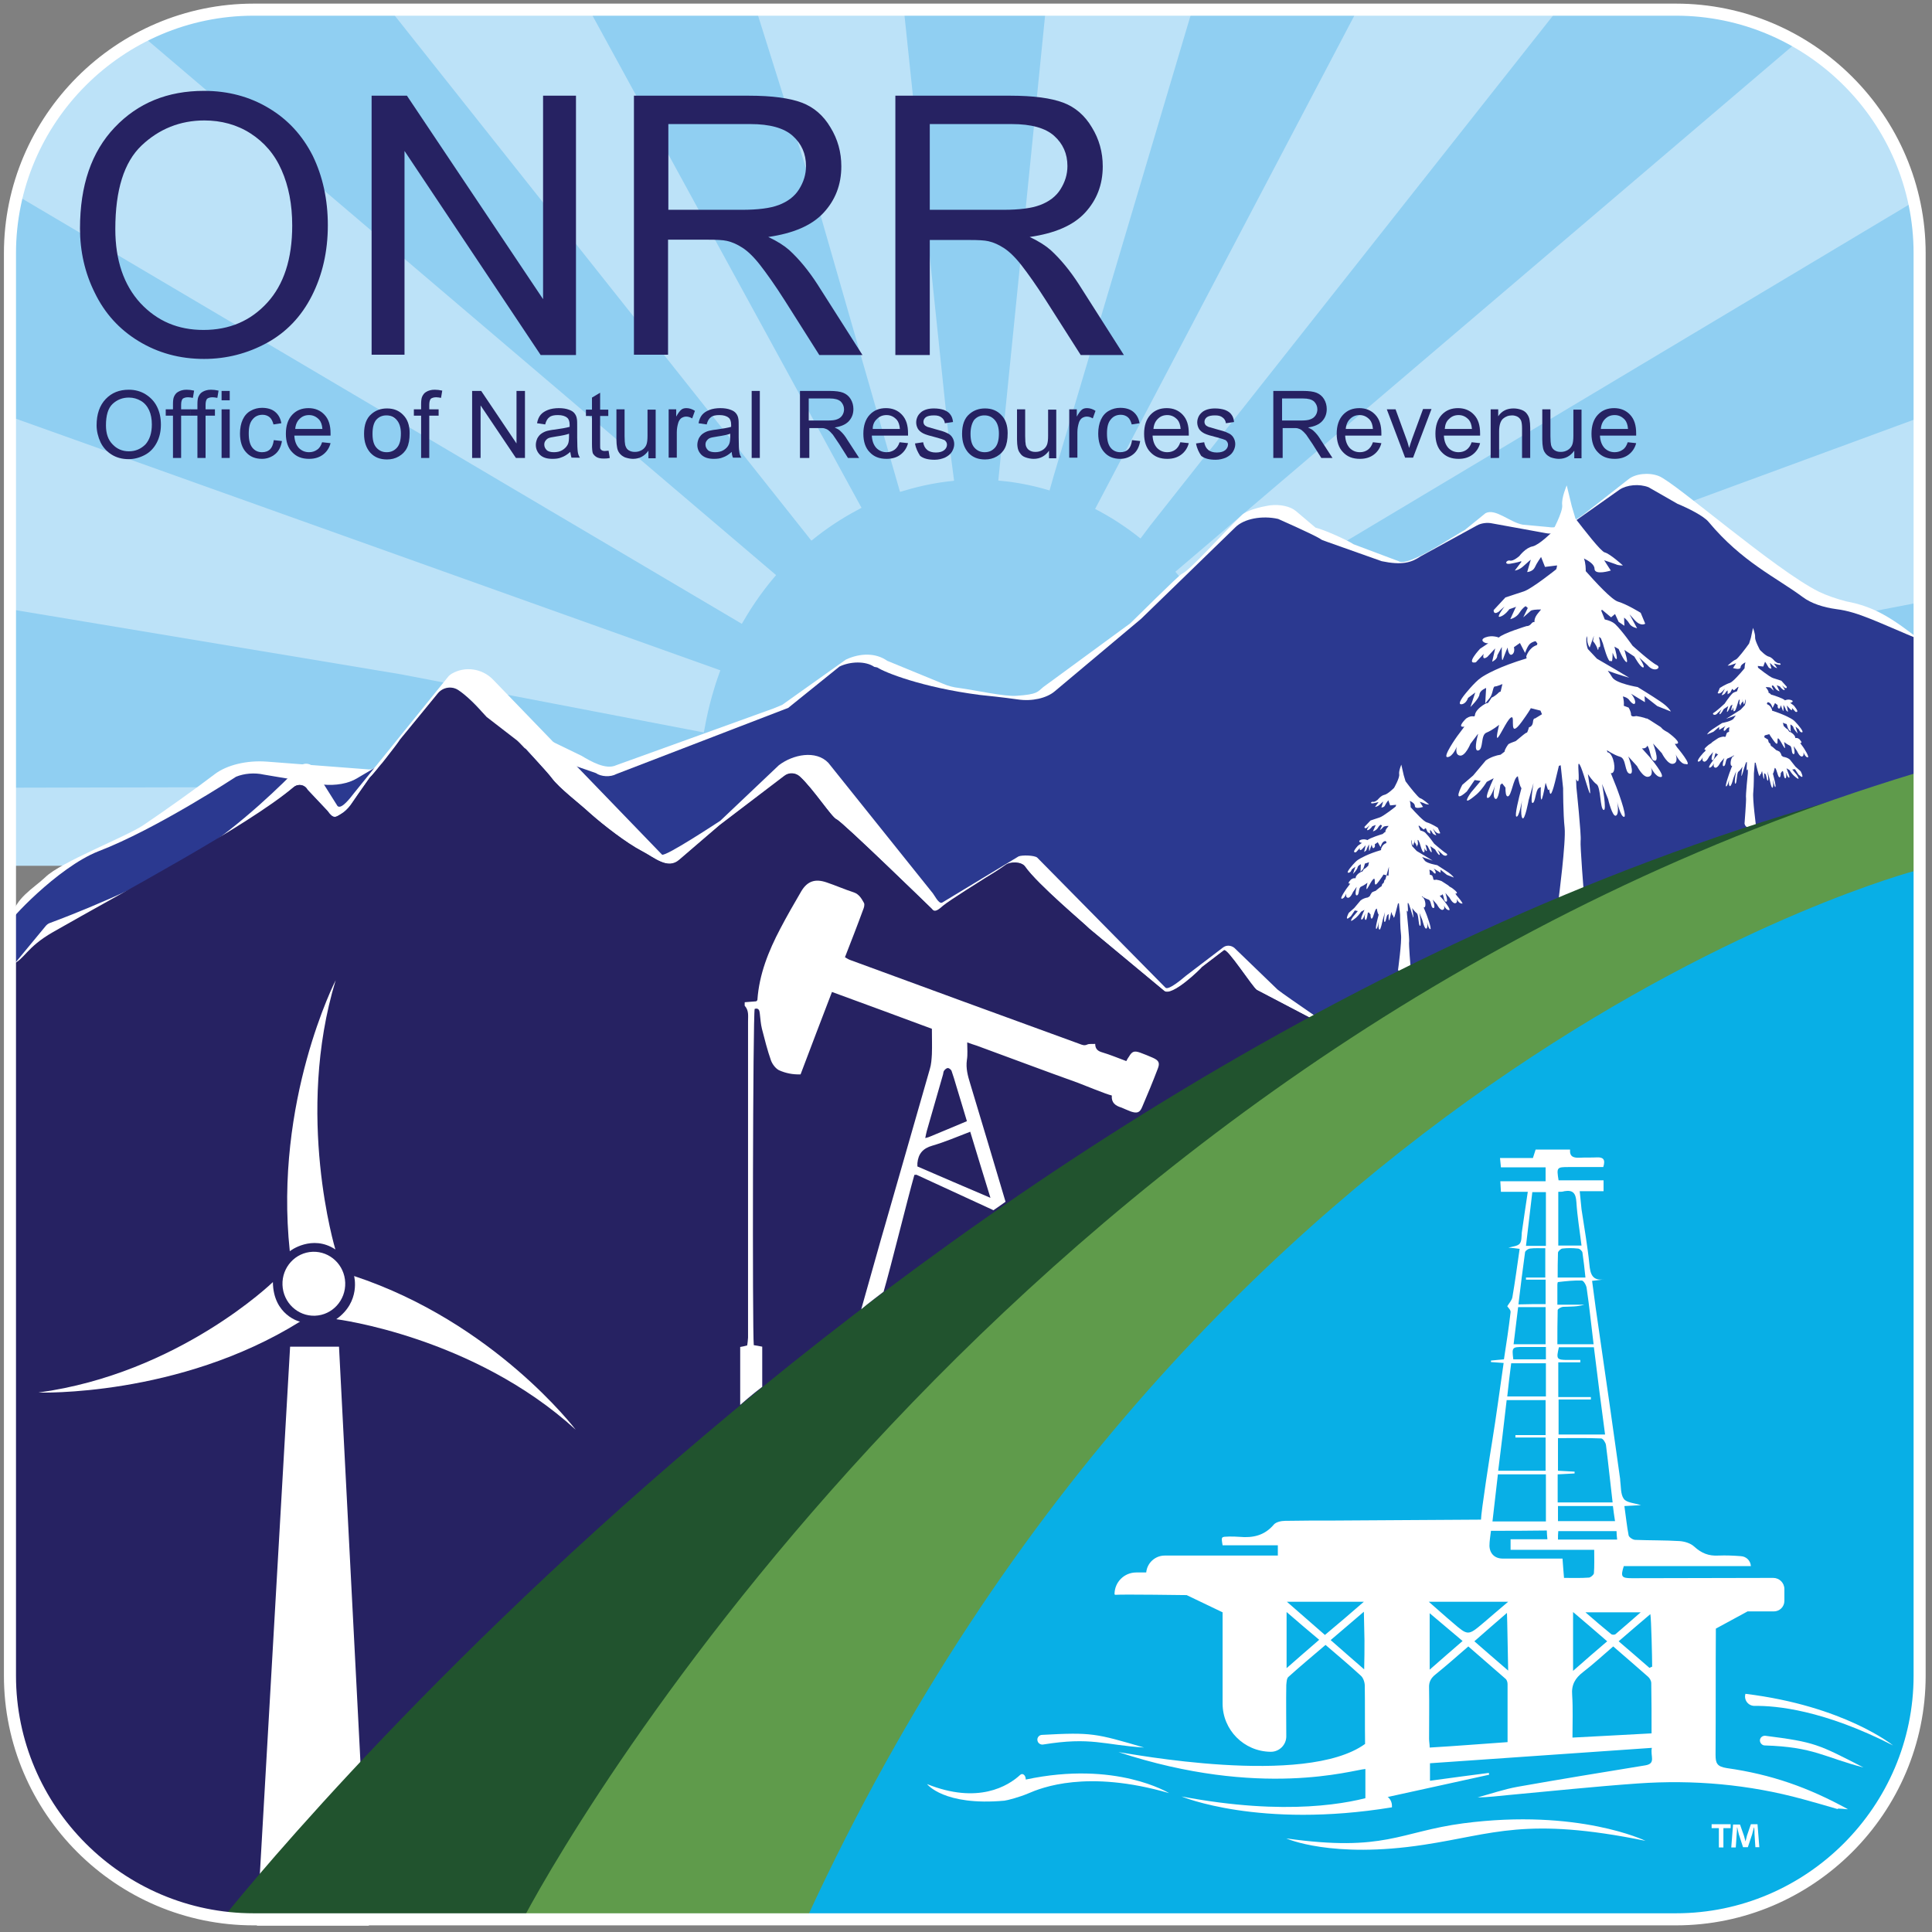 <?xml version="1.0" encoding="utf-8"?>
<!-- Generator: Adobe Illustrator 26.0.1, SVG Export Plug-In . SVG Version: 6.00 Build 0)  -->
<svg version="1.1" id="Official_Logo" xmlns="http://www.w3.org/2000/svg" xmlns:xlink="http://www.w3.org/1999/xlink" x="0px"
	 y="0px" viewBox="0 0 640 640" enable-background="new 0 0 640 640" xml:space="preserve">
<rect x="0" y="0" width="640" height="640" fill="#808080" stroke="none"/>
<title>A six-color logo with the ONRR acronym in large text in the top left corner, and in smaller text below it, “Office of Natural Resources Revenue”. Behind the text is a partial sun with beams in a light blue and slightly darker blue color. Dark blue and dark purple mountains are located in the middle of the logo with white icons of a windmill, an oil pumpjack, and trees. A white offshore oil rig in the bottom-right corner is separated by the mountains by a two-tone green arc.</title>
<path id="blue_sky" fill="#90CFF2" d="M4.1,276.8V91.6c0-61.2,43.3-87.5,82.8-87.4h468c37,0,81.1,25.3,80.8,85.4l1,187.2H4.1z"/>
<g id="Sky_rays">
	<g>
		<g>
			<g>
				<g>
					<g>
						<g>
							<g>
								<defs>
									<path id="onrr_mark_SVGID_1_" d="M4,286.8L3,84.6C3,33,40.2,3.2,89.9,3.2h461.8c42.1,0,84.9,21.5,83.9,88.4l1,195.2H4z"/>
								</defs>
								<clipPath id="onrr_mark_SVGID_00000070094599181608023090000008268055031008634255_">
									<use xlink:href="#onrr_mark_SVGID_1_"  overflow="visible"/>
								</clipPath>
								<g clip-path="url(#onrr_mark_SVGID_00000070094599181608023090000008268055031008634255_)">
									<path fill="none" stroke="#BCE2F8" stroke-width="290" stroke-miterlimit="10" stroke-dasharray="44.622,44.622" d="
										M545.3,346.8C499.1,474,362.5,538.1,240.1,490.2s-184.2-189.9-138-317S284.9-18.2,407.3,29.8S591.4,219.7,545.3,346.8z"/>
								</g>
							</g>
						</g>
					</g>
				</g>
			</g>
		</g>
	</g>
</g>
<g enable-background="new    ">
	<path fill="#262262" d="M26.5,75.7c0-14.3,3.8-25.4,11.5-33.5c7.7-8.1,17.5-12.1,29.6-12.1c7.9,0,15.1,1.9,21.4,5.7
		c6.4,3.8,11.2,9.1,14.6,15.8c3.3,6.8,5,14.5,5,23c0,8.7-1.8,16.5-5.3,23.4c-3.5,6.9-8.5,12.1-14.9,15.6c-6.4,3.5-13.4,5.3-20.8,5.3
		c-8.1,0-15.3-2-21.7-5.9c-6.4-3.9-11.2-9.2-14.5-16C28.1,90.4,26.5,83.2,26.5,75.7z M38.2,75.9c0,10.3,2.8,18.5,8.3,24.5
		c5.6,6,12.5,8.9,20.9,8.9c8.6,0,15.6-3,21.1-9c5.5-6,8.3-14.5,8.3-25.6c0-7-1.2-13.1-3.5-18.3C91,51.1,87.5,47.1,83,44.2
		c-4.5-2.9-9.7-4.3-15.3-4.3c-8,0-15,2.8-20.8,8.3S38.2,62.9,38.2,75.9z"/>
	<path fill="#262262" d="M123.1,117.5V31.7h11.7l45.1,67.4V31.7h10.9v85.9h-11.7L134,50v67.5H123.1z"/>
	<path fill="#262262" d="M210,117.5V31.7h38.1c7.7,0,13.5,0.8,17.5,2.3c4,1.5,7.2,4.3,9.5,8.2c2.4,3.9,3.6,8.2,3.6,12.9
		c0,6.1-2,11.2-5.9,15.4c-3.9,4.2-10,6.8-18.3,8c3,1.4,5.3,2.9,6.9,4.3c3.3,3,6.5,6.9,9.4,11.4l14.9,23.4h-14.3L260,99.6
		c-3.3-5.2-6.1-9.1-8.2-11.8c-2.1-2.7-4.1-4.6-5.8-5.7c-1.7-1.1-3.4-1.9-5.2-2.3c-1.3-0.3-3.4-0.4-6.3-0.4h-13.2v38.1H210z
		 M221.4,69.5h24.4c5.2,0,9.3-0.5,12.2-1.6c2.9-1.1,5.2-2.8,6.7-5.2c1.5-2.4,2.3-4.9,2.3-7.7c0-4.1-1.5-7.4-4.4-10
		c-2.9-2.6-7.6-3.9-14-3.9h-27.2V69.5z"/>
	<path fill="#262262" d="M296.6,117.5V31.7h38.1c7.7,0,13.5,0.8,17.5,2.3c4,1.5,7.2,4.3,9.5,8.2c2.4,3.9,3.6,8.2,3.6,12.9
		c0,6.1-2,11.2-5.9,15.4c-3.9,4.2-10,6.8-18.3,8c3,1.4,5.3,2.9,6.9,4.3c3.3,3,6.5,6.9,9.4,11.4l14.9,23.4H358l-11.4-17.9
		c-3.3-5.2-6.1-9.1-8.2-11.8c-2.1-2.7-4.1-4.6-5.8-5.7c-1.7-1.1-3.4-1.9-5.2-2.3c-1.3-0.3-3.4-0.4-6.3-0.4H308v38.1H296.6z
		 M308,69.5h24.4c5.2,0,9.3-0.5,12.2-1.6c2.9-1.1,5.2-2.8,6.7-5.2c1.5-2.4,2.3-4.9,2.3-7.7c0-4.1-1.5-7.4-4.4-10
		c-2.9-2.6-7.6-3.9-14-3.9H308V69.5z"/>
</g>
<path id="big_mtn_white_snow" fill="#FFFFFF" d="M602.5,196c-14.6-7.3-47.7-36.3-53-38.3c-3.3-1.3-7.8-0.8-10.1,1.1l-14.8,11.6
	c-2.4,1.8-7.7,4.9-11.6,4.2l-8.6-0.8c-4.3-0.8-9-5.5-12.3-3.8l-6.9,5.6c-3.6,1.8-18.7,12.4-21.9,10.3l-14.9-5.6
	c-1.9-1.3-9.9-4.9-12.6-5.5l-6.5-5.5c-1.9-1.6-5.3-2.3-8.6-1.9c-3.8,0.6-7.9,1.8-9.3,3.2c-6.6,6.3-17.1,18.3-19.9,19.5
	c-1,0.4-16.4,15.8-17.1,16.4l-28.8,21.1c-2,1.6-1.7,2.4-8.9,2.9c-3.9,0.3-13.8-1.9-19-2.6c-1.9-0.2-3.7-0.7-5.3-1.4l-18.5-7.6
	c-3.8-2.7-9-2.6-13.7-0.4l-21.1,15c-0.9,0.4-1.9,0.8-2.9,1.2l-52.1,18.8c-3.4,1.6-8.4-1.3-11.4-3.1l-27-13.1
	c-4.6-2.7-12.4-2.6-16.8,0.3l-25.3,17c-0.3,0.2-0.7,0.3-1.2,0.3l-34-2.6c-6.6-0.5-13.2,1.1-17.2,4.1c-6.3,4.8-16.1,11.8-23.8,17
	c-5.9,3.9-27.4,12.2-32.4,17.2c-3.8,3.6-10.1,7-11.1,13.3v0.1v20.6c0,20.3,617.9-20.1,633.2-25.3l-0.2-86.6
	c-10.3-8.2-16.2-11.8-25.4-13.5C608.2,198.3,605.2,197.3,602.5,196z"/>
<path id="big_mtn" fill="#2B3990" d="M636.9,310.7v-98.4c-15.2-6.3-21.3-9.6-28.5-10.5c-4.4-0.6-8.4-1.9-11.2-4
	c-8.9-6.6-20.1-11.6-31.2-24.9c-1.6-2-7.1-4.7-10.3-6l-9.6-5.5c-3.1-1.2-7.2-0.8-9.6,0.8l-19.1,13.5c-1.3,0.9-3.5,1.3-5.4,0.9
	l-17.6-3.2c-1.8-0.4-3.8-0.1-5.2,0.7l-18.6,10.2c-3.1,2.1-6.2,3-12.9,1.6l-18.9-6.7c-0.6-0.2-1.1-0.4-1.6-0.8
	c-2.9-1.7-13.8-6.5-13.8-6.5c-5.3-1.2-11.3-0.1-14.2,2.8L378,205l-28.6,24c-2.7,2.3-7.6,3.4-12.2,2.7c-4.9-0.7-10.8-1.3-12.7-1.5
	c-19.2-2.5-31.5-7.5-33.9-9.1l-1-0.2c-2.9-2-8-1.8-11.5-0.1l-17,13.7l-56.9,21.9c-2,1.1-5.1,0.9-6.8-0.3L158,242.4
	c-3.3-2.4-9.4-2.5-13.1-0.3l-26.6,15.7c-2.9,1.8-7.2,2.5-11.3,2.1l-19.6-3.3c-3.1-0.7-6.5-0.4-9.2,0.7c0,0-26.5,17.4-45.6,24.7
	c-13.7,5.4-30.5,23.8-29.2,23.5v138.7C3.6,481.6,43,497,98.7,496.8l16.4,0.2l444.5-0.2c38.1-0.4,74.8-20.1,75.9-40.5
	C638.8,395.5,636.9,310.7,636.9,310.7z"/>
<g id="_x32_nd_mtn_white_snow">
	<path fill="#FFFFFF" d="M4.6,319.5l10.5-12.7c0.3-0.4,0.8-0.8,1.3-1c4.9-1.8,31.3-11.8,48.5-22.9c15.1-9.7,29.1-23.6,34.3-29
		c1.2-1.2,3.1-1.2,4.3-0.1l8.3,13.2c1.3,1.3,4.4-2.9,5.5-4.3l31.3-38.7c0.2-0.2,0.5-0.5,1-0.8c4.4-2.6,10.1-1.8,13.7,1.9l56,58
		c1.1,0.8,18.2-10.5,19.3-11.2l19.4-18.4c4.7-3.6,12.3-5.1,16.4-0.8l34.2,42.7c0.9,0.9,2.3,4.2,3.5,3.6l25.3-15.3
		c1.1-0.5,5.3-0.4,6.2,0.4l42.5,43.1c1.1,0.9,5.7-3.1,6.8-4l12.2-9.3c1.1-0.9,2.7-0.8,3.8,0.1l14.3,13.8
		c2.8,2.3,22.9,15.7,19.7,14.1L416.4,328c-1.3-0.7-10-14.3-10.9-13.1l-7.2,5.5c-0.4,0.6-10.1,10.1-12.6,7.9l-24.8-20.6
		c-1.3-1.4-17.1-14.6-21.3-20.6c-1.1-1.6-4.8-1.7-6.4-0.5c-2.8,2-5.5,3.6-6.5,4.2c0,0-12.5,7.8-14.3,9.4c-2.6,2.4-3.1,1.6-3.7,0.9
		c0,0-29.7-28.9-31.5-29.6c-1.6-0.6-7.8-10.2-12.2-14.2c-1.4-1.3-3.6-1.4-5.1-0.2l-21.4,16.3c-0.1,0.1-7.5,6.4-13.4,11.5
		c-3.9,3.4-8.3-0.8-12.6-3c-4.8-2.5-12.5-8.4-17.2-12.6c-3.1-2.9-10-8.1-12.5-11.5c-1.3-1.8-7.3-8.2-9.5-10.7
		c-0.6-0.6-1.2-1.2-1.9-1.7l-10.1-7.8c-1-1-5.3-6.2-9.4-8.9c-2.1-1.4-5-1-6.7,1L132.5,245c-0.8,1.4-8.8,11.6-10,12.6l-6.4,9.1
		c-0.9,1.2-2,2.2-3.2,3c-1.7,1-2.4,1.7-4.4-1.1l-6.6-7c-0.9-1.7-3.1-2.1-4.6-0.8c-21.9,18.3-61.9,41.5-76.8,47.6
		c-12.7,5.2-15.7,14.2-15.7,14.2L4.6,319.5z"/>
</g>
<path id="_x32__nd_mtn" fill="#262262" d="M416.3,327.9c-1.3-0.7-10-14.3-10.9-13.1l-7.2,5.5c-0.4,0.6-10.1,10.1-12.6,7.9
	l-24.8-20.6c-1.3-1.4-17.1-14.6-21.3-20.6c-1.1-1.6-4.8-1.7-6.4-0.5c-2.8,2-5.5,3.6-6.5,4.2c0,0-12.5,7.8-14.3,9.4
	c-2.6,2.4-3.1,1.6-3.7,0.9c0,0-29.7-28.9-31.5-29.6c-1.6-0.6-7.8-10.2-12.2-14.2c-1.4-1.3-3.6-1.4-5.1-0.2l-21.4,16.3
	c-0.1,0.1-7.5,6.4-13.4,11.5c-3.9,3.4-8.3-0.8-12.6-3c-4.8-2.5-12.5-8.4-17.2-12.6c-3.1-2.9-10-8.1-12.5-11.5
	c-1.3-1.8-10.7-11.9-11.4-12.4l-10.1-7.8c-1-1-5.3-6.2-9.4-8.9c-2.1-1.4-5-1-6.7,1L132.5,245c-0.8,1.4-8.8,11.6-10,12.6l-3.8,5.4
	c-1.3,1.8-3.1,5.2-5.1,6.3c-2.3,1.2-2.9,2.6-5.2-0.7l-6.6-7c-0.9-1.7-3.1-2.1-4.6-0.8c-15.8,13.2-56.5,34.7-79.7,48
	c-8.9,5.1-9.3,9-13.5,10.7L3.8,552.9c-0.8,45.8,36.9,81.5,74.4,82.4h478c54.3,0,80.4-47.1,79.6-76.3l-0.2-158.3
	c-1.8-13.4-52.5,29.5-62,22c-12.9-10.2-42.5-59-59.8-64.6c-9.6-3.1-34.2,26.1-41.4,18.6c-12.5-12.9-19.1-26-30.5-35.4L416.3,327.9z"
	/>
<path id="tree_3" fill-rule="evenodd" clip-rule="evenodd" fill="#FFFFFF" d="M482.5,296.6l-0.4-0.6c1.7,0.1-1.2-1.9-1.2-1.9
	c-1.2-0.6-0.9-0.7-1.3-0.9c-1-0.6-2.7-1.8-2.1-1.3c-0.4-0.3-1.8-0.5-1.8-0.5s-0.8,0.3-0.9-0.2c0-0.5-0.4-1.2-0.4-1.2l-0.8-0.3
	c0.1-0.4,0-1-0.1-1.6c0.4,0.1,0.8,0.3,1.1,0.6c1.1,1.5,1.4,0.2,0.3-1l2.3,1.4v-1l2.1,1.7l2.3,0.9c0,0-0.4-0.7-1.8-1.7
	c-1.4-0.9-3.7-2.4-3.7-2.4s-3.6-0.6-4.2-1.6c-0.2-0.3-0.5-0.7-0.8-1.1c1.7,0.6,3.5,1.2,3.5,1.2l-2.3-1.4l-3-1.8l-1.5-1.6
	c-0.3-0.8-0.3-1.6-0.2-2.1c0,0.1,0.1,0.3,0.1,0.4c-0.1,0.9,0.4,1.5,0.4,1.5l0.7-2l0,0l-0.2,0.9c0,0,0.5,0.5,0.7,1.3
	c0.1,0.3,0.2,0.1,0.2-0.4h0.1c0.2,0,0.1-0.8,0-1.6v-0.1l0.3,0.2l0.4,0.9c0,0,0.9,3.4,1.3,2.9l0,0c0.3,0.5,0.3-0.4,0.3-1.3
	c0.2,0.6,0.5,1.1,0.7,1s-0.1-1-0.4-2.1l0.7,0.4c0,0,0.8,1.8,1.2,2.1c0.5,0.3-0.3-2-0.3-2l1.6,1.1c0,0,1,1.8,1.4,1.8
	c0.5,0-0.6-1.7-0.6-1.7l1.4,1.3c1.1,1.3,2.4,0.4,1.5-0.1s-4-3.2-4-3.2s-1.7-2.4-2.9-3.6c-0.4-0.4-1-0.6-1.7-0.8l-0.6-1.5
	c0.1,0,0.1-0.1,0.2-0.1l1.5,1.3l0.7-0.5l0.6,1.3l0.9,0.6l-0.1-1.3c0,0,0.5,0.3,0.8,1c0.4,0.7,1.3,0.8,1.3,0.8l-1.2-2.3l0,0l0.8,1
	c1.1,1.1,1.7,0.6,1.7,0.6l-0.8-1.8c0,0-2.2-1.4-3.7-1.8c-1-0.3-3.7-3.2-5.3-5c0-0.3,0-1.3-0.3-2.1c0.7,0.3,1.7,0.9,1.7,1.7
	c0,1.2,2.7,0.3,2.7,0.3l-1.1-1.7c0,0,1.4,0.4,1.9,0.7c0.5,0.2,1.2,0.2,1.2,0.2s-2.1-1.9-3-2.1c-0.6-0.2-3.5-3.8-4.8-5.6l-0.6-2
	l-0.8-3.5c0,0-0.9,2.1-0.7,3.2c0.2,1.2-1.7,4.5-1.7,4.5s-2.1,2.1-3.2,2.3c-1.1,0.2-2.2,1.6-2.2,1.6s-1,0.9-1.6,0.7
	c-0.6-0.1-1.1,0.7,0.1,0.5c0.9-0.2,1.5-0.3,1.7-0.4v0.1l-1.1,1.5c0,0,0.7,0,1.5-0.7s1.2-1.1,1.2-1.1l-0.6,2c0,0,0.9,0,1.2-0.7
	c0.3-0.7,1.1-1.7,1.1-1.7l0.6,1.7l2-0.2c-0.1,0.5-0.2,0.6-0.2,0.6s-4,3.2-5.3,3.6l-3,1l-2,2.1c0,0-0.1,0.8,0.8,0.3l1-0.9
	c0,0-1.5,1.9-0.7,1.7c0.8-0.2,1.5-1.3,1.5-1.3l1.1-0.4v0.1c0,0.1-0.1,0.1-0.1,0.2l-0.8,1.8c0,0,1-0.2,1.6-1.1c0.5-0.9,1-1.1,1-1.1
	l0.4,0.3l-0.7,1.5c0,0,0.7-0.5,1.2-1.1c0.2-0.2,0.9-0.3,1.7-0.3c-0.4,0.6-1.1,1.1-1.1,2.1c-0.5-0.1-0.5,0.6-1.3,0.7
	c0,0-3.9,1.2-4.6,1.9c0,0-1-0.5-2.2-0.1c-1.1,0.4-0.3,1,0.4,1l-1.3,0.9c0,0-2.5,2.6-0.7,2.2l1.3-1.4c0,0-0.4,1.2,0.6,0.5l1.3-1.4
	l-0.5,2.2c0,0,0.9-0.4,0.9-1.1l0.7-1.4c0,0-0.1,2.9,0.2,2c0.3-0.9,0.7-1.9,0.7-1.9s0.2,1.5,0.7,1.1c0.6-0.4,0.3-1.2,0.3-1.2l1-0.7
	l0.9,1.6c0,0,0.4-1.2,0.8-1.6s0.9-0.4,0.9-0.4l0.3,0.4l-0.1,0.3c-1.3,0.4-1.7,1.9-1.7,1.9v0.4c-4.5,1.3-6.8,2.7-7.6,3.2
	c-1.1,0.7-2.7,2.8-2.7,2.8s-1.3,1.6-0.5,1.5c0.8,0,1.1-1.1,1.1-1.1l1.2-0.9l-0.8,2.4c0,0,1.4-1.4,1.5-2.1s1.1-1.1,1.1-1.1l-0.1,2.5
	c0,0,0.2-0.2,0.8-0.9c0.5-0.7,0.5-1.9,0.8-1.9s1.2-0.4,1.2-0.4l-0.3,1.3c-0.1,0-0.2,0-0.2,0.1c-0.8,0.8-1.2,0.9-1.2,0.9
	s-0.4,0.7-0.7,1c0.6-0.6-1.9,0.6-2,1.8c-0.1,0.6-0.3-0.2-1.5,0.6c0,0-1.7,1.6-0.3,1.4l-1.2,1.6c0,0-2.5,3.5-1.6,3.4
	c0.9,0,1.5-1.8,1.5-1.8s-0.4,1.4,0.5,1.5s1.7-1.9,1.7-1.9l1.2-1.7v0.1c-0.2,0.7-0.7,2.8,0.1,2.7c0.9-0.2,0.4-2.5,1.4-2.9
	s2.1-1.3,2.1-1.3s-0.7,2.7-0.1,2c0.5-0.7,1.7-3.3,2.3-3.3c0.6,0-0.5,3.7,1.6,0.8c1.1-1.5,1.4-2,1.5-2.2l1.6,0.4
	c0.1,0.2,0.2-3.2,0.2-3l-1.2,4.3c0,0-0.3-0.1-0.4,0.6s-0.6,0.8-0.6,0.8s-0.1,0.6-0.4,1c0.4-0.6-1.3,0.9-1.8,1.3
	c-0.4,0.1-0.8,0.3-1.2,0.5c0,0-0.6,0.8-0.7,1.2c-0.2,0.2-0.5,0.4-0.7,0.5c-0.7,0.1-1.7,0.4-2.4,1l-2.1,2.5l-1.8,1.6
	c0,0-1.8,3.4,0.7,1.1l1.3-1.9l1,0.2l-1.6,1.9c0,0-2,2.8,1,0.3c0.9-0.8,1.7-2,1.7-2l1.1-0.6c-0.6,1.3-1.4,3.1-1,3.2
	c0.6,0.2,1.3-2.2,1.3-2.2s-0.5,1.9,0,2.3s0.8-2.3,0.8-2.3l0.3-0.2c0.2,0.3,0.4,0.5,0.6,0.7c0,0.7,0.1,1.5,0.4,1.4
	c0.6-0.1,0.9-3,1.6-3.3c0,0,0,0,0.1,0c0.1,0.8,0.3,1.6,0.6,2c-0.4,1.6-1.2,4.5-0.8,4.7c0.4,0.2,0.9-2.7,0.9-2.7s-0.4,2.4,0.1,2.9
	c0.4,0.6,1.1-3,1.1-3l0.8-2.8c0,0-0.6,3.4-0.1,3.3s0.5-2.1,1-2.4c0.5-0.4,0.3,0,0.3,0s-0.1,2.7,0.3,1.6c0.2-0.6,0.4-1.7,0.6-2.5
	l0.4,1.2l0.2-0.1c0.1,1,0.3,1.4,0.9-1.2c0.5-2,0.7-2.7,0.7-2.7l0.3-0.1l0.4,3.8c0,0,0,4.3,0.3,6.6c0.3,2.3-1,11.8-1,11.8
	c0.3,0.2,0.6,0.3,0.9,0.4c0.1,0.4,0.4,0.9,1.4,0.7c0.2-0.1,0.4-0.2,0.6-0.4c1.2-0.2,1.3-1.4,1.3-1.4s-0.7-8.1-0.5-8.9
	c0.1-0.8-0.7-8.8-0.7-8.8l-0.1-1.4c0.8,1.6,0.1-2.5,0.4-2.5c0.4,0,1.3,3.7,1.7,4.7c0.4,1-0.3-3-0.3-3s0.8,1.2,1.5,1.7s0.5,4,1.1,4.2
	s-0.2-4.3-0.2-4.3l1,2.5c0,0,0.7,3,1.3,2.7c0.6-0.3,0.2-2.3,0.2-2.3s0.5,2.5,1.1,2.5s-1.3-5-1.3-5l-0.9-2.2c0.9,0.2,0.7-2.2-0.1-3.2
	c-0.1-0.2-0.3-0.2-0.4-0.2c-0.1-0.2-0.1-0.3-0.1-0.3s1.2,0.8,2.2,1.1c1,0.3,0.7,2.7,1.6,2.8c0.9,0.1-0.2-2.8-0.2-2.8l1.4,1.6
	c0,0,1,2,1.9,1.8s0.4-1.5,0.4-1.5s0.7,1.6,1.7,1.6c0.9,0-1.8-3.3-1.8-3.3l-1.3-1.5c0.5,0,0.8-0.2,0.9-0.5c0.6,0.7,0.4,2.4,1.2,2.5
	c0.9,0.1-0.2-2.9-0.2-2.9l1.4,1.6c0,0,1,2,1.9,1.8s0.4-1.5,0.4-1.5s0.7,1.6,1.7,1.6C485.3,299.8,482.5,296.6,482.5,296.6z"/>
<path id="tree_2" fill-rule="evenodd" clip-rule="evenodd" fill="#FFFFFF" d="M555.5,247.5l-0.7-1.1c3.4,0.3-2.3-3.8-2.3-3.8
	c-2.3-1.2-1.8-1.4-2.6-1.9c-2-1.3-5.5-3.6-4.3-2.5c-0.7-0.6-3.6-1-3.6-1s-1.7,0.5-1.7-0.5s-0.8-2.3-0.8-2.3l-1.6-0.6
	c0.1-0.9,0-2-0.3-3.1c0.9,0.2,1.7,0.6,2.1,1.2c2.2,2.9,2.8,0.4,0.6-2.1l4.6,2.8l-0.1-2l4.2,3.3l4.5,1.8c0,0-0.7-1.5-3.6-3.4
	c-2.8-1.9-7.4-4.7-7.4-4.7s-7.2-1.2-8.4-3.2c-0.4-0.7-1-1.5-1.5-2.2c3.5,1.3,7.1,2.3,7.1,2.3l-4.7-2.8l-6-3.5l-3-3.2
	c-0.6-1.7-0.6-3.1-0.4-4.3c0.1,0.3,0.2,0.6,0.2,0.8c-0.1,1.8,0.8,3,0.8,3l1.4-3.9l0,0l-0.3,1.8c0,0,1,1,1.5,2.6
	c0.2,0.7,0.3,0.1,0.4-0.7c0.1,0,0.1,0.1,0.2,0.1c0.5,0,0.3-1.6-0.1-3.3c0-0.1,0-0.1,0-0.1l0.6,0.4l0.7,1.8c0,0,1.8,6.9,2.6,5.7v-0.1
	c0.5,1,0.6-0.8,0.6-2.6c0.4,1.2,1,2.3,1.3,2.1s-0.1-2-0.7-4.1l1.4,0.8c0,0,1.5,3.6,2.5,4.3c0.9,0.6-0.6-4-0.6-4l3.3,2.2
	c0,0,2,3.6,2.9,3.6s-1.3-3.3-1.3-3.3l2.8,2.6c2.2,2.6,4.8,0.8,3-0.1c-1.9-0.9-8-6.4-8-6.4s-3.4-4.9-5.8-7.2c-0.8-0.7-2-1.2-3.4-1.5
	l-1.2-3c0.1,0,0.2-0.1,0.3-0.2l3,2.5l1.3-1.1l1.2,2.6l1.9,1.3l-0.1-2.7c0,0,0.9,0.6,1.7,1.9c0.7,1.3,2.6,1.6,2.6,1.6l-2.5-4.6l0,0
	l1.7,1.9c2.1,2.3,3.5,1.2,3.5,1.2l-1.5-3.6c0,0-4.5-2.8-7.5-3.7c-2.1-0.6-7.5-6.5-10.7-10.1c0-0.6,0-2.7-0.6-4.2
	c1.4,0.7,3.5,1.9,3.5,3.4c0,2.3,5.4,0.6,5.4,0.6l-2.2-3.4c0,0,2.8,0.9,3.8,1.3c1,0.5,2.4,0.4,2.4,0.4s-4.3-3.9-6-4.3
	c-1.3-0.3-6.9-7.6-9.7-11.2l-1.2-4l-1.7-7c0,0-1.8,4.1-1.5,6.5c0.3,2.3-3.4,9-3.4,9s-4.2,4.2-6.4,4.7c-2.3,0.4-4.4,3.2-4.4,3.2
	s-2,1.8-3.1,1.5c-1.2-0.3-2.2,1.5,0.3,1c1.8-0.3,2.9-0.6,3.4-0.8c0,0.1,0,0.1,0.1,0.2l-2.2,2.9c0,0,1.4-0.1,2.9-1.5s2.4-2.1,2.4-2.1
	l-1.2,4.1c0,0,1.8-0.1,2.5-1.5c0.6-1.4,2.1-3.5,2.1-3.5l1.3,3.3l4-0.5c-0.1,0.9-0.3,1.3-0.3,1.3s-8,6.4-10.7,7.3l-6.1,2l-3.9,4.2
	c0,0-0.2,1.7,1.6,0.6l2-1.8c0,0-3,3.9-1.5,3.4c1.6-0.4,3.1-2.5,3.1-2.5l2.3-0.8l-0.1,0.1c-0.1,0.1-0.1,0.2-0.2,0.3l-1.7,3.7
	c0,0,2-0.4,3.1-2.2c1.1-1.7,2-2.1,2-2.1l0.7,0.6l-1.5,3.1c0,0,1.3-1.1,2.4-2.1c0.4-0.4,1.8-0.5,3.5-0.5c-0.8,1.1-2.3,2.3-2.2,4.2
	c-1-0.3-1,1.3-2.6,1.3c0,0-7.9,2.4-9.2,3.8c0,0-2.1-0.9-4.3-0.1c-2.3,0.8-0.6,2.1,0.8,2l-2.7,1.8c0,0-5,5.3-1.4,4.5l2.6-2.8
	c0,0-0.8,2.4,1.2,1l2.6-2.8l-1,4.4c0,0,1.8-0.8,1.7-2.1l1.5-2.8c0,0-0.2,5.8,0.4,4c0.6-1.7,1.5-3.8,1.5-3.8s0.3,3,1.5,2.3
	c1.1-0.7,0.6-2.4,0.6-2.4l2-1.4l1.7,3.3c0,0,0.8-2.4,1.7-3.1c0.9-0.7,1.8-0.8,1.8-0.8l0.6,0.8l-0.2,0.5c-2.6,0.8-3.5,3.7-3.5,3.7
	l0.1,0.7c-9,2.7-13.7,5.4-15.1,6.4c-2.2,1.5-5.5,5.7-5.5,5.7s-2.6,3.2-1,3.1c1.6-0.1,2.2-2.1,2.2-2.1l2.4-1.8l-1.6,4.8
	c0,0,2.9-2.8,3-4.2c0.2-1.4,2.2-2.1,2.2-2.1L492,233c0,0,0.4-0.4,1.5-1.8c1.1-1.4,1-3.8,1.7-3.8s2.5-0.8,2.5-0.8l-0.6,2.5
	c-0.1,0-0.3,0.1-0.5,0.2c-1.5,1.5-2.5,1.8-2.5,1.8s-0.8,1.4-1.5,2.1c1.1-1.2-3.7,1.3-4,3.6c-0.1,1.2-0.7-0.3-2.9,1.2
	c0,0-3.4,3.2-0.6,2.7l-2.4,3.2c0,0-5,7-3.2,6.9s3.1-3.5,3.1-3.5s-0.8,2.7,1,3s3.5-3.9,3.5-3.9l2.5-3.3c0,0.1,0,0.2,0,0.2
	c-0.4,1.4-1.4,5.7,0.1,5.3c1.8-0.4,0.7-5.1,2.7-5.9c2-0.8,4.2-2.6,4.2-2.6s-1.4,5.5-0.3,4.1s3.4-6.6,4.5-6.6
	c1.1-0.1-1.1,7.5,3.3,1.5c2.1-2.9,2.8-4.1,3-4.5l3.2,0.8c0.2,0.4,0.3,0.8,0.5,1.2l-2.3,1.4c0,0-0.6-0.2-0.7,1.3
	c-0.2,1.5-1.3,1.6-1.3,1.6s-0.3,1.2-0.8,2.1c0.8-1.3-2.6,1.7-3.6,2.5c-0.8,0.3-1.7,0.6-2.4,1c0,0-1.2,1.5-1.3,2.5
	c-0.5,0.4-0.9,0.7-1.3,1c-1.4,0.2-3.3,0.8-4.9,1.9l-4.2,5l-3.6,3.1c0,0-3.7,6.8,1.5,2.2l2.6-3.8l2,0.3l-3.2,3.8c0,0-4.1,5.7,1.9,0.6
	c1.8-1.6,3.3-4.1,3.3-4.1l2.3-1.2c-1.2,2.6-2.8,6.3-2.1,6.5c1.2,0.4,2.6-4.3,2.6-4.3s-1.1,3.8,0,4.6c1.1,0.8,1.7-4.6,1.7-4.6
	l0.6-0.5c0.4,0.5,0.8,1,1.1,1.4c0,1.4,0.1,3,0.8,2.9c1.2-0.1,1.8-6,3.2-6.6c0,0,0.1,0,0.1-0.1c0.3,1.6,0.6,3.2,1.2,4
	c-0.9,3.3-2.3,9-1.7,9.4c0.9,0.5,1.9-5.4,1.9-5.4s-0.7,4.8,0.1,5.9c0.8,1.1,2.1-6,2.1-6l1.6-5.6c0,0-1.2,6.7-0.3,6.6
	c0.9-0.1,1-4.2,2-4.9c1-0.7,0.7,0,0.7,0s-0.2,5.5,0.5,3.2c0.4-1.2,0.8-3.4,1.1-5l0.8,2.4l0.4-0.2c0.2,1.9,0.6,2.7,1.9-2.4
	c1-4.1,1.3-5.4,1.3-5.4l0.6-0.2l0.8,7.6c0,0,0,8.6,0.5,13.1s-2,23.7-2,23.7c0.6,0.3,1.2,0.5,1.8,0.7c0.2,0.8,0.8,1.9,2.9,1.3
	c0.5-0.1,0.8-0.4,1.1-0.8c2.4-0.5,2.6-2.8,2.6-2.8s-1.3-16.3-1.1-17.8c0.3-1.5-1.4-17.7-1.4-17.7l-0.1-2.7c1.7,3.1,0.3-5.1,0.9-5.1
	c0.7,0,2.7,7.5,3.5,9.5s-0.5-6.1-0.5-6.1s1.6,2.5,2.9,3.4c1.4,0.9,1.1,8.1,2.3,8.5c1.2,0.5-0.5-8.6-0.5-8.6l2,5c0,0,1.4,6,2.6,5.5
	c1.2-0.6,0.4-4.6,0.4-4.6s1.1,5,2.3,5c1.2-0.1-2.6-10-2.6-10l-1.8-4.5c1.8,0.4,1.4-4.5-0.2-6.4c-0.3-0.3-0.6-0.5-0.9-0.5
	c-0.1-0.4-0.2-0.7-0.2-0.7s2.3,1.6,4.4,2.2c2.1,0.6,1.4,5.3,3.2,5.6c1.8,0.3-0.5-5.7-0.5-5.7l2.9,3.2c0,0,2,4,3.8,3.5
	c1.8-0.4,0.8-3.1,0.8-3.1s1.5,3.3,3.3,3.2c1.8-0.1-3.7-6.6-3.7-6.6l-2.6-2.9c1,0.1,1.6-0.3,1.8-0.9c1.1,1.4,0.9,4.8,2.4,5
	c1.8,0.3-0.5-5.7-0.5-5.7l2.9,3.2c0,0,2,4,3.8,3.5c1.8-0.4,0.8-3.1,0.8-3.1s1.5,3.3,3.3,3.2C561,254,555.5,247.5,555.5,247.5z"/>
<path id="tree_1" fill-rule="evenodd" clip-rule="evenodd" fill="#FFFFFF" d="M562.6,252.3c0.8,0,1.5-1.5,1.5-1.5s-0.5,1.3,0.4,1.5
	c0.8,0.2,1.7-1.7,1.7-1.7l1.3-1.5c0,0-1,2.8-0.2,2.7c0.7-0.1,0.6-1.7,1.1-2.4c0.1,0.3,0.4,0.5,0.8,0.4l-1.2,1.4c0,0-2.5,3.1-1.7,3.1
	s1.5-1.5,1.5-1.5s-0.5,1.3,0.4,1.5c0.8,0.2,1.7-1.7,1.7-1.7l1.3-1.5c0,0-1,2.8-0.2,2.7s0.5-2.4,1.4-2.6c0.9-0.3,2-1,2-1
	s0,0.1-0.1,0.3c-0.1,0-0.3,0.1-0.4,0.2c-0.7,0.9-0.9,3.2-0.1,3l-0.8,2.1c0,0-1.7,4.7-1.2,4.7s1-2.3,1-2.3s-0.3,1.9,0.2,2.2
	c0.5,0.3,1.2-2.6,1.2-2.6l0.9-2.3c0,0-0.8,4.3-0.2,4.1c0.5-0.2,0.4-3.6,1-4s1.3-1.6,1.3-1.6s-0.6,3.8-0.2,2.9
	c0.4-0.9,1.2-4.5,1.6-4.5c0.3,0-0.4,3.9,0.4,2.4v1.3c0,0-0.8,7.6-0.6,8.3c0.1,0.7-0.5,8.4-0.5,8.4s0.1,1.1,1.2,1.3
	c0.1,0.2,0.3,0.3,0.5,0.4c1,0.3,1.2-0.2,1.3-0.6c0.3-0.1,0.5-0.2,0.8-0.3c0,0-1.2-9-0.9-11.2c0.2-2.1,0.2-6.2,0.2-6.2l0.3-3.6
	l0.3,0.1c0,0,0.1,0.6,0.6,2.5c0.6,2.4,0.8,2.1,0.9,1.2l0.2,0.1l0.4-1.1c0.2,0.8,0.3,1.8,0.5,2.4c0.3,1,0.2-1.5,0.2-1.5
	s-0.2-0.3,0.3,0c0.5,0.3,0.5,2.2,0.9,2.3c0.4,0.1-0.1-3.1-0.1-3.1l0.7,2.6c0,0,0.6,3.3,1,2.8s0.1-2.8,0.1-2.8s0.5,2.8,0.8,2.6
	c0.3-0.2-0.4-2.9-0.8-4.4c0.3-0.4,0.4-1.2,0.6-1.9c0,0,0,0,0.1,0c0.6,0.3,0.9,3.1,1.5,3.1c0.3,0,0.4-0.7,0.4-1.4
	c0.2-0.2,0.3-0.4,0.5-0.7l0.3,0.2c0,0,0.3,2.6,0.8,2.2s0-2.2,0-2.2s0.7,2.2,1.2,2c0.3-0.1-0.4-1.8-0.9-3.1l1,0.6
	c0,0,0.7,1.2,1.5,1.9c2.7,2.4,0.9-0.3,0.9-0.3l-1.5-1.8l0.9-0.1l1.2,1.8c2.4,2.2,0.7-1.1,0.7-1.1l-1.7-1.5l-1.9-2.4
	c-0.7-0.6-1.6-0.8-2.2-0.9c-0.2-0.1-0.4-0.3-0.6-0.5c0-0.5-0.6-1.2-0.6-1.2c-0.4-0.2-0.7-0.4-1.1-0.5c-0.4-0.4-2-1.8-1.6-1.2
	c-0.3-0.4-0.4-1-0.4-1s-0.5-0.1-0.6-0.8s-0.3-0.6-0.3-0.6l-1.1-0.7c0.1-0.2,0.1-0.4,0.2-0.6l1.5-0.4c0.1,0.2,0.4,0.7,1.4,2.1
	c2,2.8,1-0.8,1.5-0.7c0.5,0,1.6,2.5,2.1,3.1c0.5,0.7-0.1-1.9-0.1-1.9s1,0.8,1.9,1.2s0.4,2.6,1.2,2.8c0.7,0.2,0.2-1.9,0.1-2.5v-0.1
	l1.1,1.6c0,0,0.8,1.9,1.6,1.8c0.8-0.1,0.5-1.4,0.5-1.4s0.6,1.6,1.4,1.7c0.8,0-1.4-3.3-1.4-3.3l-1.1-1.5c1.2,0.2-0.3-1.3-0.3-1.3
	c-1-0.7-1.3,0-1.3-0.5c-0.1-1.1-2.3-2.3-1.8-1.7c-0.3-0.3-0.7-1-0.7-1s-0.4-0.1-1.1-0.9c-0.1-0.1-0.1-0.1-0.2-0.1l-0.3-1.2
	c0,0,0.8,0.4,1.1,0.4s0.3,1.1,0.8,1.8s0.7,0.8,0.7,0.8l-0.1-2.4c0,0,0.9,0.4,1,1s1.4,2,1.4,2l-0.7-2.3l1.1,0.9c0,0,0.3,1,1,1
	s-0.5-1.5-0.5-1.5s-1.5-2-2.5-2.7c-0.6-0.4-2.8-1.7-6.9-3v-0.3c0,0-0.4-1.4-1.6-1.8l-0.1-0.3l0.3-0.4c0,0,0.4,0,0.8,0.4
	c0.4,0.3,0.8,1.5,0.8,1.5l0.8-1.6l0.9,0.7c0,0-0.2,0.8,0.3,1.1s0.7-1.1,0.7-1.1s0.4,1,0.7,1.8s0.2-1.9,0.2-1.9l0.7,1.3
	c0,0.6,0.8,1,0.8,1l-0.4-2.1l1.2,1.3c0.9,0.7,0.5-0.5,0.5-0.5l1.2,1.3c1.6,0.4-0.6-2.1-0.6-2.1l-1.2-0.9c0.6,0,1.4-0.6,0.3-0.9
	c-1-0.4-2,0.1-2,0.1c-0.6-0.7-4.2-1.8-4.2-1.8c-0.7,0-0.7-0.8-1.2-0.6c0-0.9-0.6-1.4-1-2c0.8,0,1.4,0.1,1.6,0.2c0.5,0.5,1.1,1,1.1,1
	l-0.7-1.5l0.3-0.3c0,0,0.4,0.2,0.9,1s1.4,1,1.4,1l-0.8-1.7c0,0,0-0.1-0.1-0.2V227l1,0.4c0,0,0.7,1,1.4,1.2s-0.7-1.6-0.7-1.6l0.9,0.8
	c0.8,0.5,0.7-0.3,0.7-0.3l-1.8-2l-2.8-0.9c-1.2-0.4-4.9-3.4-4.9-3.4s-0.1-0.2-0.1-0.6l1.8,0.2l0.6-1.6c0,0,0.7,1,1,1.6
	c0.3,0.7,1.1,0.7,1.1,0.7l-0.5-1.9c0,0,0.4,0.3,1.1,1c0.7,0.7,1.3,0.7,1.3,0.7l-1-1.4c0,0,0,0,0-0.1c0.2,0.1,0.7,0.2,1.5,0.4
	c1.1,0.2,0.6-0.6,0.1-0.5s-1.4-0.7-1.4-0.7s-1-1.3-2-1.5s-2.9-2.2-2.9-2.2s-1.7-3.1-1.6-4.2c0.1-1.1-0.7-3.1-0.7-3.1l-0.7,3.3
	l-0.6,1.9c-1.2,1.7-3.8,5.1-4.4,5.3c-0.8,0.2-2.7,2-2.7,2s0.6,0,1.1-0.2s1.7-0.6,1.7-0.6l-1,1.6c0,0,2.4,0.8,2.5-0.3
	c0-0.7,1-1.3,1.6-1.6c-0.2,0.7-0.3,1.7-0.3,2c-1.4,1.7-3.9,4.5-4.8,4.8c-1.4,0.4-3.4,1.7-3.4,1.7l-0.7,1.7c0,0,0.6,0.5,1.6-0.6
	l0.8-0.9l0,0l-1.1,2.2c0,0,0.8-0.1,1.2-0.7c0.3-0.6,0.8-0.9,0.8-0.9v1.3l0.9-0.6l0.6-1.2l0.6,0.5l1.4-1.2c0,0.1,0.1,0.1,0.1,0.1
	l-0.5,1.4c-0.6,0.2-1.2,0.4-1.5,0.7c-1.1,1.1-2.6,3.4-2.6,3.4s-2.8,2.6-3.6,3s0.4,1.3,1.3,0.1l1.3-1.2c0,0-1,1.5-0.6,1.6
	c0.4,0,1.3-1.7,1.3-1.7l1.5-1c0,0-0.7,2.2-0.3,1.9s1.1-2,1.1-2l0.6-0.4c-0.3,1-0.5,1.8-0.3,1.9c0.2,0.1,0.4-0.4,0.6-1
	c0,0.8,0,1.7,0.3,1.2l0,0c0.3,0.6,1.2-2.7,1.2-2.7l0.3-0.9l0.3-0.2c0,0,0,0,0,0.1c-0.1,0.8-0.2,1.6,0,1.5h0.1c0,0.4,0.1,0.7,0.2,0.3
	c0.2-0.8,0.7-1.2,0.7-1.2l-0.2-0.9l0,0l0.6,1.9c0,0,0.4-0.6,0.4-1.4c0-0.1,0.1-0.3,0.1-0.4c0.1,0.6,0.1,1.2-0.2,2l-1.4,1.5l-2.7,1.7
	l-2.1,1.3c0,0,1.6-0.5,3.2-1.1c-0.3,0.4-0.5,0.7-0.7,1c-0.5,0.9-3.8,1.5-3.8,1.5s-2.1,1.3-3.4,2.2c-1.3,0.9-1.6,1.6-1.6,1.6l2.1-0.9
	l1.9-1.6v1l2.1-1.3c-1,1.1-0.7,2.4,0.3,1c0.2-0.3,0.6-0.5,1-0.6c-0.1,0.5-0.2,1.1-0.1,1.5l-0.7,0.3c0,0-0.3,0.6-0.4,1.1
	c0,0.5-0.8,0.2-0.8,0.2s-1.3,0.2-1.6,0.5c0.6-0.5-1,0.6-1.9,1.2c-0.4,0.2-0.1,0.3-1.2,0.9c0,0-2.6,1.9-1.1,1.8l-0.3,0.5
	C564.3,249.2,561.7,252.2,562.6,252.3z"/>
<g id="fan_base">
	<polygon fill="#FFFFFF" points="122.2,637.9 112.3,446.1 96.1,446.1 85.1,637.9 	"/>
</g>
<g id="fan_blade">
	<g>
		<path fill="#FFFFFF" d="M111.1,413.9c0,0-13.5-44.6,0.1-89.2c0,0-20.5,40-15.2,89.8C96,414.4,103.4,408.8,111.1,413.9z"/>
	</g>
	<g>
		<path fill="#FFFFFF" d="M117.3,422.7c0,0,2.3,8.5-5.9,14.3c0,0,45.4,5.7,79.3,36.6C190.6,473.5,163.8,438.1,117.3,422.7z"/>
	</g>
	<g>
		<path fill="#FFFFFF" d="M90.4,424.7c0,0-31.2,30.3-77.7,36.6c0,0,46.4,1.6,86.7-23.5C99.4,437.9,90.5,435.7,90.4,424.7z"/>
	</g>
	<g>
		
			<ellipse transform="matrix(0.999 -3.661517e-02 3.661517e-02 0.999 -15.506 4.093)" fill="#FFFFFF" cx="104" cy="425.4" rx="10.4" ry="10.6"/>
	</g>
</g>
<path id="blue_ocean" fill="#08AFE6" d="M634.5,287.4c-264.2,84.7-370.2,348.1-370.2,348.1l296.9-0.3c39-1.9,73.4-37,74.4-74.4
	L634.5,287.4z"/>
<path id="dark_green_swoosh" fill="#21532E" d="M74.5,634.6l103.4-0.1C373,311.6,636.1,257.6,636.1,257.6
	C310.5,336.2,74.5,634.6,74.5,634.6z"/>
<path id="light_green_swoosh" fill="#5F9B4B" d="M173.7,634.9c19.9-37.4,169.4-290.6,460.9-378.8v32.3c0,0-235.7,61.6-367.1,346.5
	H173.7z"/>
<path id="oil_derrick" fill="#FFFFFF" d="M246.7,332c1.5-0.1,2.7-0.2,3.8-0.3c0.2-0.2,0.4-0.3,0.4-0.5c0.6-8.5,3.7-16.2,7.6-23.6
	c2.2-4.2,4.5-8.2,6.9-12.3c2-3.4,4.6-4.3,8.4-3c3,1,5.9,2.3,9,3.3c1.8,0.6,2.6,2.1,3.4,3.5c0.3,0.6,0,1.6-0.3,2.3
	c-1.9,5.2-3.9,10.3-6,15.7c0.6,0.3,1.1,0.7,1.7,0.9c25.3,9.3,50.7,18.6,76,27.8c0.8,0.3,1.6,0.7,2.6,0.2c0.7-0.3,1.6-0.1,2.6-0.2
	c0,1.7,0.9,2.4,2.3,2.8c2.7,0.8,5.3,1.9,8,2.9c0.3-0.6,0.6-1.1,0.9-1.5c1-1.7,1.7-2,3.7-1.3c1.4,0.5,2.8,1.1,4.2,1.7
	c2,0.9,2.4,1.7,1.6,3.7c-1.6,4.2-3.3,8.3-5.1,12.5c-0.8,2-1.7,2.3-3.8,1.6c-1.1-0.4-2.1-0.9-3.1-1.3c-2-0.6-3.4-1.6-3.2-4
	c-2.1-0.5-8.8-3.3-11.2-4.2c-11.2-4-22.3-8.2-33.5-12.3c-0.9-0.3-1.9-0.6-3.2-1.1c0,2.1,0.2,4-0.1,5.8c-0.4,2.8,0.3,5.3,1.1,7.9
	c5.1,16.9,6.7,22.3,11.7,39.1c-1.5,1.1-4,2.8-4,2.8c-8.3-3.8-17.2-7.9-25.4-11.7c-0.1-0.1-0.4,0-0.8,0c-2.2,7.7-7.9,30.9-10.2,38.7
	c0,0-5.8,4.4-7.4,5.8c0.7-2.4,7.2-25.7,7.9-27.9c4.9-17.2,9.9-34.4,14.8-51.6c0.5-1.6,0.6-3.3,0.7-5c0.1-2.7,0-5.4,0-8.4
	c-11-4.1-21.9-8.1-33.1-12.2c-3.5,9.2-7,18.2-10.4,27.3c-2.6,0.1-5-0.4-7.2-1.4c-1.1-0.6-2.1-1.9-2.6-3.2c-1.2-3.4-2.1-7-3-10.5
	c-0.4-1.6-0.5-3.3-0.7-5c-0.1-1-0.3-2-1.7-1.6c-0.6,1.9-0.8,106.5-0.3,111.4c0.8,0.1,1.7,0.3,2.8,0.5c0,6.3,0,6.6,0,13.3
	c-3.1,2.3-7.3,6-7.3,6c0-6.4,0-12.7,0-19.2c0.7-0.1,1.5-0.3,2.3-0.5c0.1-0.3,0.3-2.3,0.3-2.6c0-3.5,0-57,0-60.4
	c0-14.8,0-29.6,0-44.4c0-1.7,0.3-3.5-1-5C246.6,333.2,246.7,332.7,246.7,332z M303.9,386.4c7.9,3.4,15.7,6.8,24.2,10.4
	c-2.4-7.7-4.5-14.7-6.7-21.9c-4.4,1.7-8.4,3.4-12.5,4.6c-3.2,0.9-4.7,2.7-5,5.8C303.9,385.6,303.9,385.8,303.9,386.4z M320.3,371.4
	c-1.2-4.1-2.4-7.9-3.5-11.6c-0.5-1.7-1-3.4-1.6-5.1c-0.2-0.4-0.8-0.9-1.2-0.9c-0.4,0-0.9,0.4-1.2,0.8c-0.3,0.3-0.3,0.9-0.4,1.3
	c-1.8,6.3-3.6,12.5-5.4,18.8c-0.2,0.7-0.3,1.4-0.5,2.3c0.8-0.2,1.2-0.3,1.6-0.5C312,374.9,316,373.2,320.3,371.4z"/>
<g id="r_wave_2">
	<path fill="#FFFFFF" d="M627.1,578.2c0,0-16.1-13.1-48.9-17.1l0,0c-0.6,2,0.9,4,3,4C588.3,565,604,566.4,627.1,578.2z"/>
</g>
<g id="r_wave_1">
	<path fill="#FFFFFF" d="M617.3,585.5c-13.1-3.4-16.4-6.8-32.7-7.3c-0.8,0-1.5-0.7-1.6-1.5l0,0c-0.1-1,0.8-1.8,1.8-1.7
		C601.3,577.1,602.3,577.8,617.3,585.5z"/>
</g>
<g id="l_wave_2">
	<path fill="#FFFFFF" d="M339.8,589.5L339.8,589.5c0-1.5-1.1-2.3-1.9-1.5c-3.9,3.6-13.9,9.8-30.8,3c0,0,5.5,7.3,25.6,5.5
		c1-0.1,5.1-1.2,7.9-2.4c4.4-1.9,19.4-8,46.7-0.1C387.2,594,369.8,583.1,339.8,589.5z"/>
</g>
<g id="l_wave_1">
	<path fill="#FFFFFF" d="M379,578.9c-13.6-0.9-17.4-3.6-33.5-1c-0.8,0.1-1.6-0.4-1.8-1.2l0,0c-0.3-1,0.5-2,1.5-2
		C361.7,573.8,362.9,574.2,379,578.9z"/>
</g>
<g id="b_wave_2">
	<path fill="#FFFFFF" d="M391.4,595.1c0,0,25.7,10.8,69.7,3.6v-0.5c0-2.6-2.5-4.4-5-3.6C447.3,597.4,426.3,601.7,391.4,595.1z"/>
</g>
<g id="b_wave_1">
	<path fill="#FFFFFF" d="M484.7,604c-21.1,2.8-25.9,9.6-58.6,5c0,0,15,6.8,45.6,2.1c23.1-3.5,33.7-9.4,73.4-1.3
		C545.1,609.8,522.9,599,484.7,604z"/>
</g>
<path id="derrick" fill="#FFFFFF" d="M568.4,539.5c-0.1,13.9,0,27.9-0.1,41.8c0,2.8,0.5,3.9,3.7,4.4c14.8,2.1,27,6.4,40.1,13.6
	c0.4,0.2-4-0.5-3.3,0c-6.2-1.8-5.8-1.7-11.6-3.3c-17.9-4.9-36.2-6.5-54.7-5.2c-14.2,1-28.3,2.5-42.5,3.8c-3.5,0.3-6.9,0.8-10.5,0.8
	c4.4-1.2,8.8-2.7,13.2-3.5c14.1-2.5,28.2-4.8,42.3-7.1c3.7-0.6,1.6-3.1,2.2-5.8c-24.8,1.7-49.1,3.4-73.5,5.1v5.8
	c6.7-0.9,13.1-1.8,19.5-2.6c0,0.2,0.1,0.4,0.1,0.6c-13.5,3-27,5.9-41,9V586c-4.2,0.3-34.7,9.9-81.8-5.6c3.3,0.4,61.8,11.7,81.7-2.7
	c-0.1-6.4,0-12.9-0.1-19.3c0-1.1-0.5-2.6-1.3-3.3c-3.7-3.4-7.6-6.7-11.7-10.2c-4.1,3.5-8.3,7-12.3,10.6c-0.6,0.5-0.6,1.8-0.7,2.7
	c-0.1,5.7,0,11.3,0,17l0,0c0,2.8-2.3,5.1-5.1,5.1h-0.1c-8.8-0.1-15.9-7.2-15.9-16v-20.9c0,0,0-7.8,0-9.3l-11.9-5.7
	c0,0-21.1-0.3-23.6-0.1c-0.1,0-0.3-0.1-0.3-0.2l0,0c0-4,3.2-7.2,7.2-7.2h3.3l0,0c0.3-3.2,3-5.6,6.1-5.6h37.5v-3.4H405
	c-0.5-3-0.5-2.8,2.2-2.9c1.1,0,2.3,0,3.4,0.1c4.4,0.4,8.3-0.4,11.4-4.1c0.7-0.8,2.4-1.2,3.7-1.2c5.3-0.1,10.7-0.1,16.2-0.1l48.7-0.3
	c0-2.4,3.1-22.4,3.7-25.9c1.4-8.6,2.5-17.1,3.8-26c-1.5-0.1-2.9-0.2-4.2-0.3c0-0.2,0-0.3,0-0.5c1.4-0.1,2.7-0.3,4.3-0.4
	c0.8-5.2,1.6-10.4,2.2-15.6c0.1-0.8-0.9-1.6-1.1-2c0.6-1,1.5-1.9,1.7-3c0.9-5.2,1.6-10.5,2.4-16c-1.4-0.2-2.4-0.3-3.7-0.4
	c1.4-0.4,3-0.5,3.7-1.3s0.6-2.4,0.7-3.6c0.6-4.4,1.3-8.8,2-13.6h-8.9l-0.2-3.5h15v-4.6h-14.8l-0.3-3.1h10.9l0.9-2.8h11.4
	c-0.2,2.5,1.3,2.8,3.3,2.7c1.8-0.1,3.7,0,5.6-0.1c2.1-0.1,2.9,0.7,2.1,3.2c-3.7,0-7.6,0-11.4,0c-4,0-4.1,0.1-3.4,4.4h14.9v3.6h-7.9
	c0.2,2.2,0.4,4.1,0.6,6c0.9,6.1,2,12.1,2.6,18.2c0.3,3.3,1,5.6,5,5c-1.3,0.2-2.5,0.3-4.1,0.5c0.8,6.1,1.6,12.1,2.5,18
	c2.3,15.9,4.6,31.8,6.8,47.7c0,0.1,0,0.2,0,0.3c0.3,2.1,0.1,4.7,1.2,6.2c0.9,1.3,3.5,1.4,5.7,2.1c-2,0.1-3.7,0.2-5.5,0.3
	c0.5,3.4,0.8,6.6,1.4,9.7c0.1,0.6,1.4,1.5,2.2,1.5c4.9,0.2,9.8,0.1,14.6,0.4c1.7,0.1,3.7,0.7,4.9,1.8c2.4,2.2,4.8,3.2,8.1,3
	c2.4-0.1,4.8,0,7.4,0.2c1.8,0.1,3.2,1.5,3.3,3.3l0,0h-42.1c-1.1,3.5-0.8,4,2.7,4c15.6,0,31.2-0.1,46.8-0.1l0,0c2,0,3.7,1.6,3.7,3.7
	v3.9c0,2-1.6,3.5-3.5,3.5h-8.7 M499.4,577.1c0-6.5,0-12.8,0-19.2c0-0.6-0.2-1.4-0.7-1.8c-4.1-3.6-8.2-7.1-12.3-10.7
	c-3.8,3.3-7.3,6.4-10.9,9.3c-1.5,1.2-2.2,2.5-2.1,4.4c0.1,5.6,0,11.3,0,16.9c0,0.9,0.2,1.8,0.2,2.9
	C482.3,578.4,490.6,577.7,499.4,577.1z M534.4,545.4c-3.5,3-6.6,5.9-10,8.5c-2.6,2-3.9,4.2-3.6,7.6c0.3,4.6,0.1,9.3,0.1,14.1
	c9-0.5,17.5-0.9,26.2-1.4c0-5.7,0-11.2-0.1-16.6c0-0.8-0.5-1.7-1.1-2.2C542.2,552.1,538.4,548.9,534.4,545.4z M528,446.3
	c-4.2,0-7.9,0-11.6,0c-0.9,3.9-0.8,4.2,3,4.2c1.4,0,2.7,0,4.1,0c0,0.3,0,0.6,0,0.8c-2.4,0-4.7,0-7.3,0c0,3.9,0,7.5,0,11.5
	c3.7,0,7.2,0,10.8,0c0,0.3,0,0.5,0,0.8c-3.6,0-7.2,0-10.7,0c0,4.1,0,7.9,0,11.6c5.2,0,10.1,0,15.4,0
	C530.4,465.6,529.2,456.1,528,446.3z M534.2,497.7c-0.8-6.6-1.4-12.8-2.2-19c-0.1-0.8-1-2.2-1.6-2.2c-4.7-0.2-9.5-0.1-14.3-0.1
	c0,3.8,0,7.3,0,10.8c2,0.1,3.8,0.2,5.5,0.3c0,0.2,0,0.4,0,0.6c-1.8,0.1-3.7,0.2-5.6,0.3c0,3.2,0,6.2,0,9.3
	C522.2,497.7,528.1,497.7,534.2,497.7z M496.3,487.2c5.5,0,10.5,0,15.7,0c0-3.6,0-7.1,0-11c-3.5,0-6.7,0-10,0c0-0.3,0-0.5,0-0.8
	c3.3,0,6.6,0,10,0c0-4.1,0-7.8,0-11.6c-4.3,0-8.5,0-12.9,0C498.2,471.6,497.3,479.3,496.3,487.2z M496.2,488.4
	c-0.6,5.2-1.2,10.4-1.8,15.6c6.2,0,11.9,0,17.7,0c0-5.3,0-10.4,0-15.6C506.7,488.4,501.6,488.4,496.2,488.4z M493.9,507.1
	c-0.2,1.7-0.5,3.4-0.5,5c0.1,2.6,1.8,4.2,4.4,4.2c4.1,0,8.2,0,12.3,0c2.5,0,5,0,7.5,0c0.2,2.4,0.3,4.3,0.5,6.4
	c2.9,0,5.5,0.1,8.2-0.1c0.6,0,1.6-0.9,1.7-1.4c0.2-2.5,0.1-5,0.1-7.8c-9.4,0-18.5,0-27.7,0c0-1.3,0-2.2,0-3.5c4.1,0,8,0,12.2,0
	c-0.1-1.2-0.2-2-0.2-2.9C505.9,507.1,500,507.1,493.9,507.1z M527.9,445.3c-0.8-6.5-1.4-12.5-2.3-18.6c-0.1-0.9-1-2.5-1.6-2.5
	c-2.6-0.1-5.3,0.2-7.9,0.5c-0.1,0-0.2,0.5-0.2,0.8c0,2.1,0,4.2,0,6.7c3.2,0,6.1,0,8.9,0c-2.3,0.7-4.6,0.6-6.9,0.7
	c-0.7,0-1.9,0.7-1.9,1.1c-0.1,3.7-0.1,7.5-0.1,11.3C520.1,445.3,523.8,445.3,527.9,445.3z M452,543.4l-0.2-9.5
	c-3.8,3.3-7.3,6.2-11,9.4c3.6,3.2,7.1,6.2,11.1,9.7C452,549.4,452,546.6,452,543.4z M546.4,552.5c0.3-0.1,0.6-0.3,0.9-0.4
	c0-2.8-0.3-15.8-0.6-17.4c-3.7,3.1-7,6-10.5,9C539.8,546.8,543.1,549.6,546.4,552.5z M499.2,534.3c-3.8,3.3-7.2,6.2-10.8,9.4
	c3.7,3.2,7.1,6.2,11.2,9.7C499.5,549.5,499.3,536,499.2,534.3z M473.3,530.6c3,2.6,5.4,4.8,7.9,6.9c5.1,4.4,5.1,4.4,10.2,0.1
	c2.6-2.2,5.1-4.4,8.2-7C490.5,530.6,482.3,530.6,473.3,530.6z M512,432c0-2.8,0-5.3,0-8.1c-2.3,0-4.4,0-6.5,0c0-0.2,0-0.5,0-0.7
	c2.2,0,4.3,0,6.4,0c0-3.4,0-6.5,0-9.7c-1.9,0-3.5-0.1-5.1,0.1c-0.6,0.1-1.5,0.7-1.6,1.2c-0.8,5.7-1.5,11.4-2.2,17.3
	C506.3,432,509,432,512,432z M451.8,530.6c-8.8,0-16.7,0-25.5,0c4.6,4,8.5,7.4,12.6,11C443.1,538.1,447.2,534.6,451.8,530.6z
	 M512.1,451.6c-3.9,0-7.7,0-11.5,0c-0.5,3.7-0.9,7.3-1.3,11c4.4,0,8.5,0,12.8,0C512.1,458.9,512.1,455.4,512.1,451.6z M516.2,394.8
	c0,6.1,0,12,0,17.8c2.7,0,5.1,0,7.7,0c-0.6-4.9-1.4-9.6-1.7-14.4c-0.2-2.9-1.1-4.1-4-3.6C517.6,394.8,517.1,394.8,516.2,394.8z
	 M512,445.3c0-4.2,0-8.2,0-12.3c-3.1,0-6,0-9.1,0c-0.5,4.2-1,8.1-1.5,12.3C505.3,445.3,508.6,445.3,512,445.3z M521.1,534
	c0,6.7,0,12.8,0,19.5c4-3.5,7.5-6.6,11.3-9.8C528.6,540.4,525.1,537.4,521.1,534z M507.6,394.9c-0.7,6-1.4,11.8-2.1,17.8
	c2.4,0,4.5,0,6.6,0c0-6,0-11.8,0-17.8C510.6,394.9,509.3,394.9,507.6,394.9z M473.6,553.1c4-3.5,7.3-6.4,10.9-9.5
	c-3.8-3.2-7.1-6-10.9-9.2C473.6,540.8,473.6,546.6,473.6,553.1z M516.1,498.9c0,1.9,0,3.4,0,5c6.3,0,12.5,0,18.9,0
	c-0.3-1.8-0.5-3.4-0.7-5C528.1,498.9,522.3,498.9,516.1,498.9z M426.2,552.6c4-3.5,7.3-6.4,10.8-9.4c-3.7-3.1-7-5.9-10.8-9.2
	C426.2,540.5,426.2,546.1,426.2,552.6z M525.2,423.2c-0.3-2.9-0.6-5.6-1-8.3c-0.1-0.5-0.9-1.3-1.5-1.3c-1.7-0.2-3.5-0.2-5.2,0
	c-0.5,0.1-1.4,0.9-1.4,1.4c-0.1,2.7-0.1,5.4-0.1,8.2C519.2,423.2,522,423.2,525.2,423.2z M525.2,534.1c3.2,2.8,5.8,5,8.5,7.2
	c0.3,0.3,1.2,0.3,1.5,0c2.6-2.2,5.2-4.5,8.3-7.2C537.1,534.1,531.6,534.1,525.2,534.1z M516.1,510c6.6,0,13,0,19.6,0
	c-0.1-1-0.2-1.9-0.2-2.8c-6.5,0-12.9,0-19.3,0C516.1,508.2,516.1,508.9,516.1,510z M512.1,446.2c-2.7,0-5.1,0-7.5,0
	c-3.7,0-3.8,0.1-3.3,4.1c3.6,0,7.2,0,10.8,0C512.1,448.9,512.1,447.7,512.1,446.2z"/>
<path id="logo_border" fill="none" stroke="#FFFFFF" stroke-width="4" stroke-miterlimit="10" d="M555.2,635.8H84
	c-44.4,0-80.7-36.3-80.7-80.7V83.9C3.3,39.5,39.6,3.2,84,3.2h471.2c44.4,0,80.7,36.3,80.7,80.7v471.2
	C635.9,599.4,599.6,635.8,555.2,635.8z"/>
<g enable-background="new    ">
	<path fill="#FFFFFF" d="M573.3,604.3v1.3h-2.4v6.4h-1.5v-6.4h-2.4v-1.3H573.3z M581.5,612l-0.3-4.5c0-0.6,0-1.3-0.1-2.1h-0.1
		c-0.2,0.7-0.4,1.6-0.6,2.3l-1.4,4.2h-1.6l-1.4-4.3c-0.1-0.6-0.4-1.5-0.5-2.2h-0.1c0,0.7,0,1.4-0.1,2.1l-0.3,4.5h-1.5l0.6-7.6h2.3
		l1.3,3.7c0.2,0.6,0.3,1.1,0.5,1.9h0c0.2-0.7,0.4-1.3,0.5-1.9l1.3-3.8h2.2l0.6,7.6H581.5z"/>
</g>
<g enable-background="new    ">
	<path fill="#262262" d="M32,140.9c0-3.7,1-6.6,3-8.7c2-2.1,4.5-3.1,7.7-3.1c2,0,3.9,0.5,5.5,1.5c1.6,1,2.9,2.3,3.8,4.1
		c0.9,1.8,1.3,3.7,1.3,6c0,2.3-0.5,4.3-1.4,6s-2.2,3.1-3.9,4s-3.5,1.4-5.4,1.4c-2.1,0-4-0.5-5.6-1.5c-1.6-1-2.9-2.4-3.7-4.1
		S32,142.8,32,140.9z M35.1,140.9c0,2.7,0.7,4.8,2.2,6.3c1.4,1.5,3.2,2.3,5.4,2.3c2.2,0,4-0.8,5.5-2.3c1.4-1.6,2.1-3.8,2.1-6.6
		c0-1.8-0.3-3.4-0.9-4.7c-0.6-1.3-1.5-2.4-2.7-3.1c-1.2-0.7-2.5-1.1-4-1.1c-2.1,0-3.9,0.7-5.4,2.1C35.8,135.2,35.1,137.6,35.1,140.9
		z"/>
	<path fill="#262262" d="M57.3,151.7v-14h-2.4v-2.1h2.4v-1.7c0-1.1,0.1-1.9,0.3-2.4c0.3-0.7,0.7-1.3,1.4-1.7
		c0.7-0.4,1.6-0.7,2.8-0.7c0.8,0,1.6,0.1,2.5,0.3l-0.4,2.4c-0.6-0.1-1.1-0.2-1.6-0.2c-0.8,0-1.4,0.2-1.8,0.5c-0.3,0.4-0.5,1-0.5,2
		v1.5h3.1v2.1H60v14H57.3z"/>
	<path fill="#262262" d="M65.4,151.7v-14H63v-2.1h2.4v-1.7c0-1.1,0.1-1.9,0.3-2.4c0.3-0.7,0.7-1.3,1.4-1.7c0.7-0.4,1.6-0.7,2.8-0.7
		c0.8,0,1.6,0.1,2.5,0.3l-0.4,2.4c-0.6-0.1-1.1-0.2-1.6-0.2c-0.8,0-1.4,0.2-1.8,0.5c-0.3,0.4-0.5,1-0.5,2v1.5h3.1v2.1h-3.1v14H65.4z
		"/>
	<path fill="#262262" d="M73.4,132.6v-3.1h2.7v3.1H73.4z M73.4,151.7v-16.1h2.7v16.1H73.4z"/>
	<path fill="#262262" d="M90.7,145.8l2.7,0.3c-0.3,1.8-1,3.3-2.2,4.3c-1.2,1-2.7,1.6-4.4,1.6c-2.2,0-4-0.7-5.3-2.2
		c-1.3-1.4-2-3.5-2-6.2c0-1.7,0.3-3.3,0.9-4.6s1.5-2.3,2.6-2.9c1.2-0.7,2.5-1,3.8-1c1.7,0,3.2,0.4,4.3,1.3c1.1,0.9,1.8,2.1,2.1,3.8
		l-2.6,0.4c-0.3-1.1-0.7-1.9-1.3-2.4c-0.6-0.5-1.4-0.8-2.3-0.8c-1.4,0-2.5,0.5-3.3,1.5c-0.9,1-1.3,2.5-1.3,4.7
		c0,2.2,0.4,3.7,1.2,4.7c0.8,1,1.9,1.5,3.2,1.5c1.1,0,2-0.3,2.7-1C90.1,148.2,90.5,147.2,90.7,145.8z"/>
	<path fill="#262262" d="M106.7,146.5l2.8,0.3c-0.4,1.6-1.3,2.9-2.5,3.8c-1.2,0.9-2.7,1.4-4.6,1.4c-2.4,0-4.2-0.7-5.6-2.2
		c-1.4-1.4-2.1-3.5-2.1-6.1c0-2.7,0.7-4.8,2.1-6.3s3.2-2.2,5.4-2.2c2.1,0,3.9,0.7,5.3,2.2c1.4,1.5,2,3.5,2,6.2c0,0.2,0,0.4,0,0.7
		h-12c0.1,1.8,0.6,3.1,1.5,4.1c0.9,0.9,2,1.4,3.4,1.4c1,0,1.9-0.3,2.6-0.8C105.8,148.5,106.3,147.7,106.7,146.5z M97.8,142.1h9
		c-0.1-1.4-0.5-2.4-1-3c-0.9-1-2-1.6-3.4-1.6c-1.3,0-2.3,0.4-3.2,1.3C98.4,139.6,97.9,140.7,97.8,142.1z"/>
	<path fill="#262262" d="M120.6,143.7c0-3,0.8-5.2,2.5-6.6c1.4-1.2,3.1-1.8,5.1-1.8c2.2,0,4,0.7,5.4,2.2c1.4,1.4,2.1,3.4,2.1,6
		c0,2.1-0.3,3.7-0.9,4.9c-0.6,1.2-1.5,2.1-2.7,2.8c-1.2,0.7-2.5,1-3.9,1c-2.3,0-4.1-0.7-5.5-2.2
		C121.3,148.4,120.6,146.4,120.6,143.7z M123.4,143.7c0,2.1,0.4,3.6,1.3,4.6c0.9,1,2,1.5,3.4,1.5c1.4,0,2.5-0.5,3.4-1.5
		c0.9-1,1.3-2.6,1.3-4.7c0-2-0.5-3.5-1.4-4.5c-0.9-1-2-1.5-3.4-1.5c-1.4,0-2.5,0.5-3.4,1.5C123.8,140.1,123.4,141.6,123.4,143.7z"/>
	<path fill="#262262" d="M139.5,151.7v-14h-2.4v-2.1h2.4v-1.7c0-1.1,0.1-1.9,0.3-2.4c0.3-0.7,0.7-1.3,1.4-1.7
		c0.7-0.4,1.6-0.7,2.8-0.7c0.8,0,1.6,0.1,2.5,0.3l-0.4,2.4c-0.6-0.1-1.1-0.2-1.6-0.2c-0.8,0-1.4,0.2-1.8,0.5c-0.3,0.4-0.5,1-0.5,2
		v1.5h3.1v2.1h-3.1v14H139.5z"/>
	<path fill="#262262" d="M156.4,151.7v-22.2h3l11.7,17.4v-17.4h2.8v22.2h-3l-11.7-17.4v17.4H156.4z"/>
	<path fill="#262262" d="M188.9,149.7c-1,0.9-2,1.5-2.9,1.8c-0.9,0.4-1.9,0.5-3,0.5c-1.8,0-3.1-0.4-4.1-1.3c-0.9-0.9-1.4-2-1.4-3.3
		c0-0.8,0.2-1.5,0.5-2.2c0.4-0.7,0.8-1.2,1.4-1.6c0.6-0.4,1.2-0.7,2-0.9c0.5-0.1,1.3-0.3,2.4-0.4c2.2-0.3,3.8-0.6,4.9-0.9
		c0-0.4,0-0.6,0-0.7c0-1.1-0.3-1.9-0.8-2.3c-0.7-0.6-1.7-0.9-3.1-0.9c-1.3,0-2.2,0.2-2.8,0.7c-0.6,0.4-1.1,1.2-1.4,2.4l-2.7-0.4
		c0.2-1.1,0.6-2.1,1.2-2.8c0.6-0.7,1.4-1.2,2.4-1.6c1-0.4,2.3-0.6,3.6-0.6c1.4,0,2.5,0.2,3.3,0.5c0.9,0.3,1.5,0.7,1.9,1.2
		c0.4,0.5,0.7,1.1,0.8,1.9c0.1,0.5,0.1,1.3,0.1,2.5v3.6c0,2.5,0.1,4.1,0.2,4.8c0.1,0.7,0.3,1.3,0.7,1.9h-2.8
		C189.2,151.1,189,150.5,188.9,149.7z M188.7,143.6c-1,0.4-2.5,0.7-4.5,1c-1.1,0.2-1.9,0.3-2.4,0.5c-0.5,0.2-0.8,0.5-1.1,0.9
		c-0.3,0.4-0.4,0.8-0.4,1.3c0,0.7,0.3,1.3,0.8,1.8c0.5,0.5,1.4,0.7,2.4,0.7c1,0,2-0.2,2.8-0.7c0.8-0.5,1.4-1.1,1.8-1.9
		c0.3-0.6,0.4-1.5,0.4-2.7V143.6z"/>
	<path fill="#262262" d="M201.6,149.3l0.4,2.4c-0.8,0.2-1.5,0.2-2.1,0.2c-1,0-1.8-0.2-2.3-0.5c-0.5-0.3-0.9-0.7-1.2-1.2
		c-0.2-0.5-0.3-1.6-0.3-3.2v-9.2h-2v-2.1h2v-4l2.7-1.6v5.6h2.7v2.1h-2.7v9.4c0,0.8,0,1.3,0.1,1.5c0.1,0.2,0.3,0.4,0.5,0.5
		c0.2,0.1,0.5,0.2,0.9,0.2C200.7,149.4,201.1,149.3,201.6,149.3z"/>
	<path fill="#262262" d="M214.8,151.7v-2.4c-1.3,1.8-3,2.7-5.1,2.7c-0.9,0-1.8-0.2-2.7-0.5c-0.8-0.4-1.4-0.8-1.8-1.4
		c-0.4-0.5-0.7-1.2-0.8-2c-0.1-0.5-0.2-1.4-0.2-2.5v-10h2.7v8.9c0,1.4,0.1,2.4,0.2,2.9c0.2,0.7,0.5,1.3,1.1,1.7
		c0.6,0.4,1.2,0.6,2.1,0.6s1.6-0.2,2.3-0.6c0.7-0.4,1.2-1,1.5-1.7c0.3-0.7,0.4-1.8,0.4-3.1v-8.6h2.7v16.1H214.8z"/>
	<path fill="#262262" d="M221.5,151.7v-16.1h2.5v2.4c0.6-1.1,1.2-1.9,1.7-2.3c0.5-0.4,1.1-0.5,1.7-0.5c0.9,0,1.9,0.3,2.8,0.9
		l-0.9,2.5c-0.7-0.4-1.3-0.6-2-0.6c-0.6,0-1.1,0.2-1.6,0.5c-0.5,0.4-0.8,0.9-1,1.5c-0.3,1-0.5,2-0.5,3.2v8.4H221.5z"/>
	<path fill="#262262" d="M242.4,149.7c-1,0.9-2,1.5-2.9,1.8c-0.9,0.4-1.9,0.5-3,0.5c-1.8,0-3.1-0.4-4.1-1.3c-0.9-0.9-1.4-2-1.4-3.3
		c0-0.8,0.2-1.5,0.5-2.2c0.4-0.7,0.8-1.2,1.4-1.6c0.6-0.4,1.2-0.7,2-0.9c0.5-0.1,1.3-0.3,2.4-0.4c2.2-0.3,3.8-0.6,4.9-0.9
		c0-0.4,0-0.6,0-0.7c0-1.1-0.3-1.9-0.8-2.3c-0.7-0.6-1.7-0.9-3.1-0.9c-1.3,0-2.2,0.2-2.8,0.7c-0.6,0.4-1.1,1.2-1.4,2.4l-2.7-0.4
		c0.2-1.1,0.6-2.1,1.2-2.8c0.6-0.7,1.4-1.2,2.4-1.6c1-0.4,2.3-0.6,3.6-0.6c1.4,0,2.5,0.2,3.3,0.5c0.9,0.3,1.5,0.7,1.9,1.2
		c0.4,0.5,0.7,1.1,0.8,1.9c0.1,0.5,0.1,1.3,0.1,2.5v3.6c0,2.5,0.1,4.1,0.2,4.8c0.1,0.7,0.3,1.3,0.7,1.9h-2.8
		C242.6,151.1,242.4,150.5,242.4,149.7z M242.1,143.6c-1,0.4-2.5,0.7-4.5,1c-1.1,0.2-1.9,0.3-2.4,0.5c-0.5,0.2-0.8,0.5-1.1,0.9
		c-0.3,0.4-0.4,0.8-0.4,1.3c0,0.7,0.3,1.3,0.8,1.8c0.5,0.5,1.4,0.7,2.4,0.7c1,0,2-0.2,2.8-0.7c0.8-0.5,1.4-1.1,1.8-1.9
		c0.3-0.6,0.4-1.5,0.4-2.7V143.6z"/>
	<path fill="#262262" d="M249,151.7v-22.2h2.7v22.2H249z"/>
	<path fill="#262262" d="M265,151.7v-22.2h9.8c2,0,3.5,0.2,4.5,0.6c1,0.4,1.9,1.1,2.5,2.1c0.6,1,0.9,2.1,0.9,3.3
		c0,1.6-0.5,2.9-1.5,4c-1,1.1-2.6,1.8-4.7,2.1c0.8,0.4,1.4,0.7,1.8,1.1c0.9,0.8,1.7,1.8,2.4,3l3.9,6h-3.7l-2.9-4.6
		c-0.9-1.3-1.6-2.4-2.1-3.1c-0.6-0.7-1.1-1.2-1.5-1.5c-0.4-0.3-0.9-0.5-1.3-0.6c-0.3-0.1-0.9-0.1-1.6-0.1h-3.4v9.9H265z
		 M267.9,139.3h6.3c1.3,0,2.4-0.1,3.1-0.4c0.8-0.3,1.3-0.7,1.7-1.3c0.4-0.6,0.6-1.3,0.6-2c0-1-0.4-1.9-1.1-2.6c-0.8-0.7-2-1-3.6-1
		h-7V139.3z"/>
	<path fill="#262262" d="M298,146.5l2.8,0.3c-0.4,1.6-1.3,2.9-2.5,3.8c-1.2,0.9-2.7,1.4-4.6,1.4c-2.4,0-4.2-0.7-5.6-2.2
		c-1.4-1.4-2.1-3.5-2.1-6.1c0-2.7,0.7-4.8,2.1-6.3s3.2-2.2,5.4-2.2c2.1,0,3.9,0.7,5.3,2.2c1.4,1.5,2,3.5,2,6.2c0,0.2,0,0.4,0,0.7
		h-12c0.1,1.8,0.6,3.1,1.5,4.1c0.9,0.9,2,1.4,3.4,1.4c1,0,1.9-0.3,2.6-0.8C297,148.5,297.6,147.7,298,146.5z M289.1,142.1h9
		c-0.1-1.4-0.5-2.4-1-3c-0.9-1-2-1.6-3.4-1.6c-1.3,0-2.3,0.4-3.2,1.3C289.6,139.6,289.1,140.7,289.1,142.1z"/>
	<path fill="#262262" d="M303.1,146.9l2.7-0.4c0.2,1.1,0.6,1.9,1.3,2.5c0.7,0.6,1.7,0.9,2.9,0.9c1.3,0,2.2-0.3,2.8-0.8
		c0.6-0.5,0.9-1.1,0.9-1.8c0-0.6-0.3-1.1-0.8-1.5c-0.4-0.2-1.3-0.5-2.8-0.9c-2-0.5-3.4-0.9-4.2-1.3c-0.8-0.4-1.4-0.9-1.8-1.5
		c-0.4-0.7-0.6-1.4-0.6-2.2c0-0.7,0.2-1.4,0.5-2c0.3-0.6,0.8-1.1,1.3-1.5c0.4-0.3,1-0.6,1.7-0.8c0.7-0.2,1.5-0.3,2.4-0.3
		c1.3,0,2.4,0.2,3.3,0.5c1,0.4,1.7,0.9,2.1,1.5c0.5,0.6,0.8,1.5,0.9,2.5l-2.7,0.4c-0.1-0.8-0.5-1.5-1.1-1.9
		c-0.6-0.5-1.4-0.7-2.5-0.7c-1.3,0-2.1,0.2-2.7,0.6c-0.5,0.4-0.8,0.9-0.8,1.5c0,0.4,0.1,0.7,0.3,1c0.2,0.3,0.6,0.5,1,0.7
		c0.3,0.1,1.1,0.3,2.4,0.7c1.9,0.5,3.3,0.9,4,1.3c0.8,0.3,1.4,0.8,1.8,1.4c0.4,0.6,0.7,1.4,0.7,2.3c0,0.9-0.3,1.8-0.8,2.6
		c-0.5,0.8-1.3,1.4-2.3,1.9c-1,0.4-2.1,0.7-3.4,0.7c-2.1,0-3.7-0.4-4.8-1.3C304.1,149.9,303.4,148.6,303.1,146.9z"/>
	<path fill="#262262" d="M318.7,143.7c0-3,0.8-5.2,2.5-6.6c1.4-1.2,3.1-1.8,5.1-1.8c2.2,0,4,0.7,5.4,2.2c1.4,1.4,2.1,3.4,2.1,6
		c0,2.1-0.3,3.7-0.9,4.9c-0.6,1.2-1.5,2.1-2.7,2.8c-1.2,0.7-2.5,1-3.9,1c-2.3,0-4.1-0.7-5.5-2.2
		C319.4,148.4,318.7,146.4,318.7,143.7z M321.5,143.7c0,2.1,0.4,3.6,1.3,4.6c0.9,1,2,1.5,3.4,1.5c1.4,0,2.5-0.5,3.4-1.5
		s1.3-2.6,1.3-4.7c0-2-0.5-3.5-1.4-4.5c-0.9-1-2-1.5-3.4-1.5c-1.4,0-2.5,0.5-3.4,1.5C322,140.1,321.5,141.6,321.5,143.7z"/>
	<path fill="#262262" d="M347.5,151.7v-2.4c-1.3,1.8-3,2.7-5.1,2.7c-0.9,0-1.8-0.2-2.7-0.5s-1.4-0.8-1.8-1.4c-0.4-0.5-0.7-1.2-0.8-2
		c-0.1-0.5-0.2-1.4-0.2-2.5v-10h2.7v8.9c0,1.4,0.1,2.4,0.2,2.9c0.2,0.7,0.5,1.3,1.1,1.7c0.6,0.4,1.2,0.6,2.1,0.6s1.6-0.2,2.3-0.6
		c0.7-0.4,1.2-1,1.5-1.7s0.4-1.8,0.4-3.1v-8.6h2.7v16.1H347.5z"/>
	<path fill="#262262" d="M354.2,151.7v-16.1h2.5v2.4c0.6-1.1,1.2-1.9,1.7-2.3c0.5-0.4,1.1-0.5,1.7-0.5c0.9,0,1.9,0.3,2.8,0.9
		l-0.9,2.5c-0.7-0.4-1.3-0.6-2-0.6c-0.6,0-1.1,0.2-1.6,0.5c-0.5,0.4-0.8,0.9-1,1.5c-0.3,1-0.5,2-0.5,3.2v8.4H354.2z"/>
	<path fill="#262262" d="M375,145.8l2.7,0.3c-0.3,1.8-1,3.3-2.2,4.3c-1.2,1-2.7,1.6-4.4,1.6c-2.2,0-4-0.7-5.3-2.2
		c-1.3-1.4-2-3.5-2-6.2c0-1.7,0.3-3.3,0.9-4.6s1.5-2.3,2.6-2.9c1.2-0.7,2.5-1,3.8-1c1.7,0,3.2,0.4,4.3,1.3c1.1,0.9,1.8,2.1,2.1,3.8
		l-2.6,0.4c-0.3-1.1-0.7-1.9-1.3-2.4c-0.6-0.5-1.4-0.8-2.3-0.8c-1.4,0-2.5,0.5-3.3,1.5c-0.9,1-1.3,2.5-1.3,4.7
		c0,2.2,0.4,3.7,1.2,4.7c0.8,1,1.9,1.5,3.2,1.5c1.1,0,2-0.3,2.7-1C374.4,148.2,374.8,147.2,375,145.8z"/>
	<path fill="#262262" d="M391,146.5l2.8,0.3c-0.4,1.6-1.3,2.9-2.5,3.8s-2.7,1.4-4.6,1.4c-2.4,0-4.2-0.7-5.6-2.2
		c-1.4-1.4-2.1-3.5-2.1-6.1c0-2.7,0.7-4.8,2.1-6.3s3.2-2.2,5.4-2.2c2.1,0,3.9,0.7,5.3,2.2c1.4,1.5,2,3.5,2,6.2c0,0.2,0,0.4,0,0.7
		h-12c0.1,1.8,0.6,3.1,1.5,4.1c0.9,0.9,2,1.4,3.4,1.4c1,0,1.9-0.3,2.6-0.8S390.6,147.7,391,146.5z M382.1,142.1h9
		c-0.1-1.4-0.5-2.4-1-3c-0.9-1-2-1.6-3.4-1.6c-1.3,0-2.3,0.4-3.2,1.3C382.7,139.6,382.2,140.7,382.1,142.1z"/>
	<path fill="#262262" d="M396.2,146.9l2.7-0.4c0.2,1.1,0.6,1.9,1.3,2.5c0.7,0.6,1.7,0.9,2.9,0.9c1.3,0,2.2-0.3,2.8-0.8
		c0.6-0.5,0.9-1.1,0.9-1.8c0-0.6-0.3-1.1-0.8-1.5c-0.4-0.2-1.3-0.5-2.8-0.9c-2-0.5-3.4-0.9-4.2-1.3c-0.8-0.4-1.4-0.9-1.8-1.5
		c-0.4-0.7-0.6-1.4-0.6-2.2c0-0.7,0.2-1.4,0.5-2c0.3-0.6,0.8-1.1,1.3-1.5c0.4-0.3,1-0.6,1.7-0.8c0.7-0.2,1.5-0.3,2.4-0.3
		c1.3,0,2.4,0.2,3.3,0.5c1,0.4,1.7,0.9,2.1,1.5c0.5,0.6,0.8,1.5,0.9,2.5l-2.7,0.4c-0.1-0.8-0.5-1.5-1.1-1.9
		c-0.6-0.5-1.4-0.7-2.5-0.7c-1.3,0-2.1,0.2-2.7,0.6c-0.5,0.4-0.8,0.9-0.8,1.5c0,0.4,0.1,0.7,0.3,1c0.2,0.3,0.6,0.5,1,0.7
		c0.3,0.1,1.1,0.3,2.4,0.7c1.9,0.5,3.3,0.9,4,1.3c0.8,0.3,1.4,0.8,1.8,1.4s0.7,1.4,0.7,2.3c0,0.9-0.3,1.8-0.8,2.6
		c-0.5,0.8-1.3,1.4-2.3,1.9c-1,0.4-2.1,0.7-3.4,0.7c-2.1,0-3.7-0.4-4.8-1.3C397.2,149.9,396.5,148.6,396.2,146.9z"/>
	<path fill="#262262" d="M421.8,151.7v-22.2h9.8c2,0,3.5,0.2,4.5,0.6c1,0.4,1.9,1.1,2.5,2.1c0.6,1,0.9,2.1,0.9,3.3
		c0,1.6-0.5,2.9-1.5,4c-1,1.1-2.6,1.8-4.7,2.1c0.8,0.4,1.4,0.7,1.8,1.1c0.9,0.8,1.7,1.8,2.4,3l3.9,6h-3.7l-2.9-4.6
		c-0.9-1.3-1.6-2.4-2.1-3.1c-0.6-0.7-1.1-1.2-1.5-1.5c-0.4-0.3-0.9-0.5-1.3-0.6c-0.3-0.1-0.9-0.1-1.6-0.1h-3.4v9.9H421.8z
		 M424.7,139.3h6.3c1.3,0,2.4-0.1,3.1-0.4c0.8-0.3,1.3-0.7,1.7-1.3c0.4-0.6,0.6-1.3,0.6-2c0-1-0.4-1.9-1.1-2.6c-0.8-0.7-2-1-3.6-1
		h-7V139.3z"/>
	<path fill="#262262" d="M454.8,146.5l2.8,0.3c-0.4,1.6-1.3,2.9-2.5,3.8c-1.2,0.9-2.7,1.4-4.6,1.4c-2.4,0-4.2-0.7-5.6-2.2
		c-1.4-1.4-2.1-3.5-2.1-6.1c0-2.7,0.7-4.8,2.1-6.3s3.2-2.2,5.4-2.2c2.1,0,3.9,0.7,5.3,2.2c1.4,1.5,2,3.5,2,6.2c0,0.2,0,0.4,0,0.7
		h-12c0.1,1.8,0.6,3.1,1.5,4.1c0.9,0.9,2,1.4,3.4,1.4c1,0,1.9-0.3,2.6-0.8C453.8,148.5,454.4,147.7,454.8,146.5z M445.8,142.1h9
		c-0.1-1.4-0.5-2.4-1-3c-0.9-1-2-1.6-3.4-1.6c-1.3,0-2.3,0.4-3.2,1.3C446.4,139.6,445.9,140.7,445.8,142.1z"/>
	<path fill="#262262" d="M465.5,151.7l-6.1-16.1h2.9l3.5,9.6c0.4,1,0.7,2.1,1,3.2c0.2-0.8,0.6-1.9,1-3.1l3.6-9.8h2.8l-6.1,16.1
		H465.5z"/>
	<path fill="#262262" d="M487.5,146.5l2.8,0.3c-0.4,1.6-1.3,2.9-2.5,3.8s-2.7,1.4-4.6,1.4c-2.4,0-4.2-0.7-5.6-2.2
		c-1.4-1.4-2.1-3.5-2.1-6.1c0-2.7,0.7-4.8,2.1-6.3s3.2-2.2,5.4-2.2c2.1,0,3.9,0.7,5.3,2.2c1.4,1.5,2,3.5,2,6.2c0,0.2,0,0.4,0,0.7
		h-12c0.1,1.8,0.6,3.1,1.5,4.1c0.9,0.9,2,1.4,3.4,1.4c1,0,1.9-0.3,2.6-0.8S487.1,147.7,487.5,146.5z M478.6,142.1h9
		c-0.1-1.4-0.5-2.4-1-3c-0.9-1-2-1.6-3.4-1.6c-1.3,0-2.3,0.4-3.2,1.3C479.1,139.6,478.7,140.7,478.6,142.1z"/>
	<path fill="#262262" d="M493.8,151.7v-16.1h2.5v2.3c1.2-1.8,2.9-2.6,5.1-2.6c1,0,1.9,0.2,2.7,0.5c0.8,0.3,1.4,0.8,1.8,1.4
		c0.4,0.6,0.7,1.2,0.8,2c0.1,0.5,0.2,1.4,0.2,2.6v9.9h-2.7v-9.8c0-1.1-0.1-1.9-0.3-2.5c-0.2-0.5-0.6-1-1.1-1.3s-1.2-0.5-1.9-0.5
		c-1.2,0-2.2,0.4-3,1.1c-0.8,0.7-1.3,2.1-1.3,4.2v8.8H493.8z"/>
	<path fill="#262262" d="M521.5,151.7v-2.4c-1.3,1.8-3,2.7-5.1,2.7c-0.9,0-1.8-0.2-2.7-0.5c-0.8-0.4-1.4-0.8-1.8-1.4
		c-0.4-0.5-0.7-1.2-0.8-2c-0.1-0.5-0.2-1.4-0.2-2.5v-10h2.7v8.9c0,1.4,0.1,2.4,0.2,2.9c0.2,0.7,0.5,1.3,1.1,1.7
		c0.6,0.4,1.2,0.6,2.1,0.6s1.6-0.2,2.3-0.6c0.7-0.4,1.2-1,1.5-1.7c0.3-0.7,0.4-1.8,0.4-3.1v-8.6h2.7v16.1H521.5z"/>
	<path fill="#262262" d="M539.2,146.5l2.8,0.3c-0.4,1.6-1.3,2.9-2.5,3.8c-1.2,0.9-2.7,1.4-4.6,1.4c-2.4,0-4.2-0.7-5.6-2.2
		c-1.4-1.4-2.1-3.5-2.1-6.1c0-2.7,0.7-4.8,2.1-6.3s3.2-2.2,5.4-2.2c2.1,0,3.9,0.7,5.3,2.2c1.4,1.5,2,3.5,2,6.2c0,0.2,0,0.4,0,0.7
		h-12c0.1,1.8,0.6,3.1,1.5,4.1c0.9,0.9,2,1.4,3.4,1.4c1,0,1.9-0.3,2.6-0.8C538.3,148.5,538.8,147.7,539.2,146.5z M530.3,142.1h9
		c-0.1-1.4-0.5-2.4-1-3c-0.9-1-2-1.6-3.4-1.6c-1.3,0-2.3,0.4-3.2,1.3C530.9,139.6,530.4,140.7,530.3,142.1z"/>
</g>
</svg>
